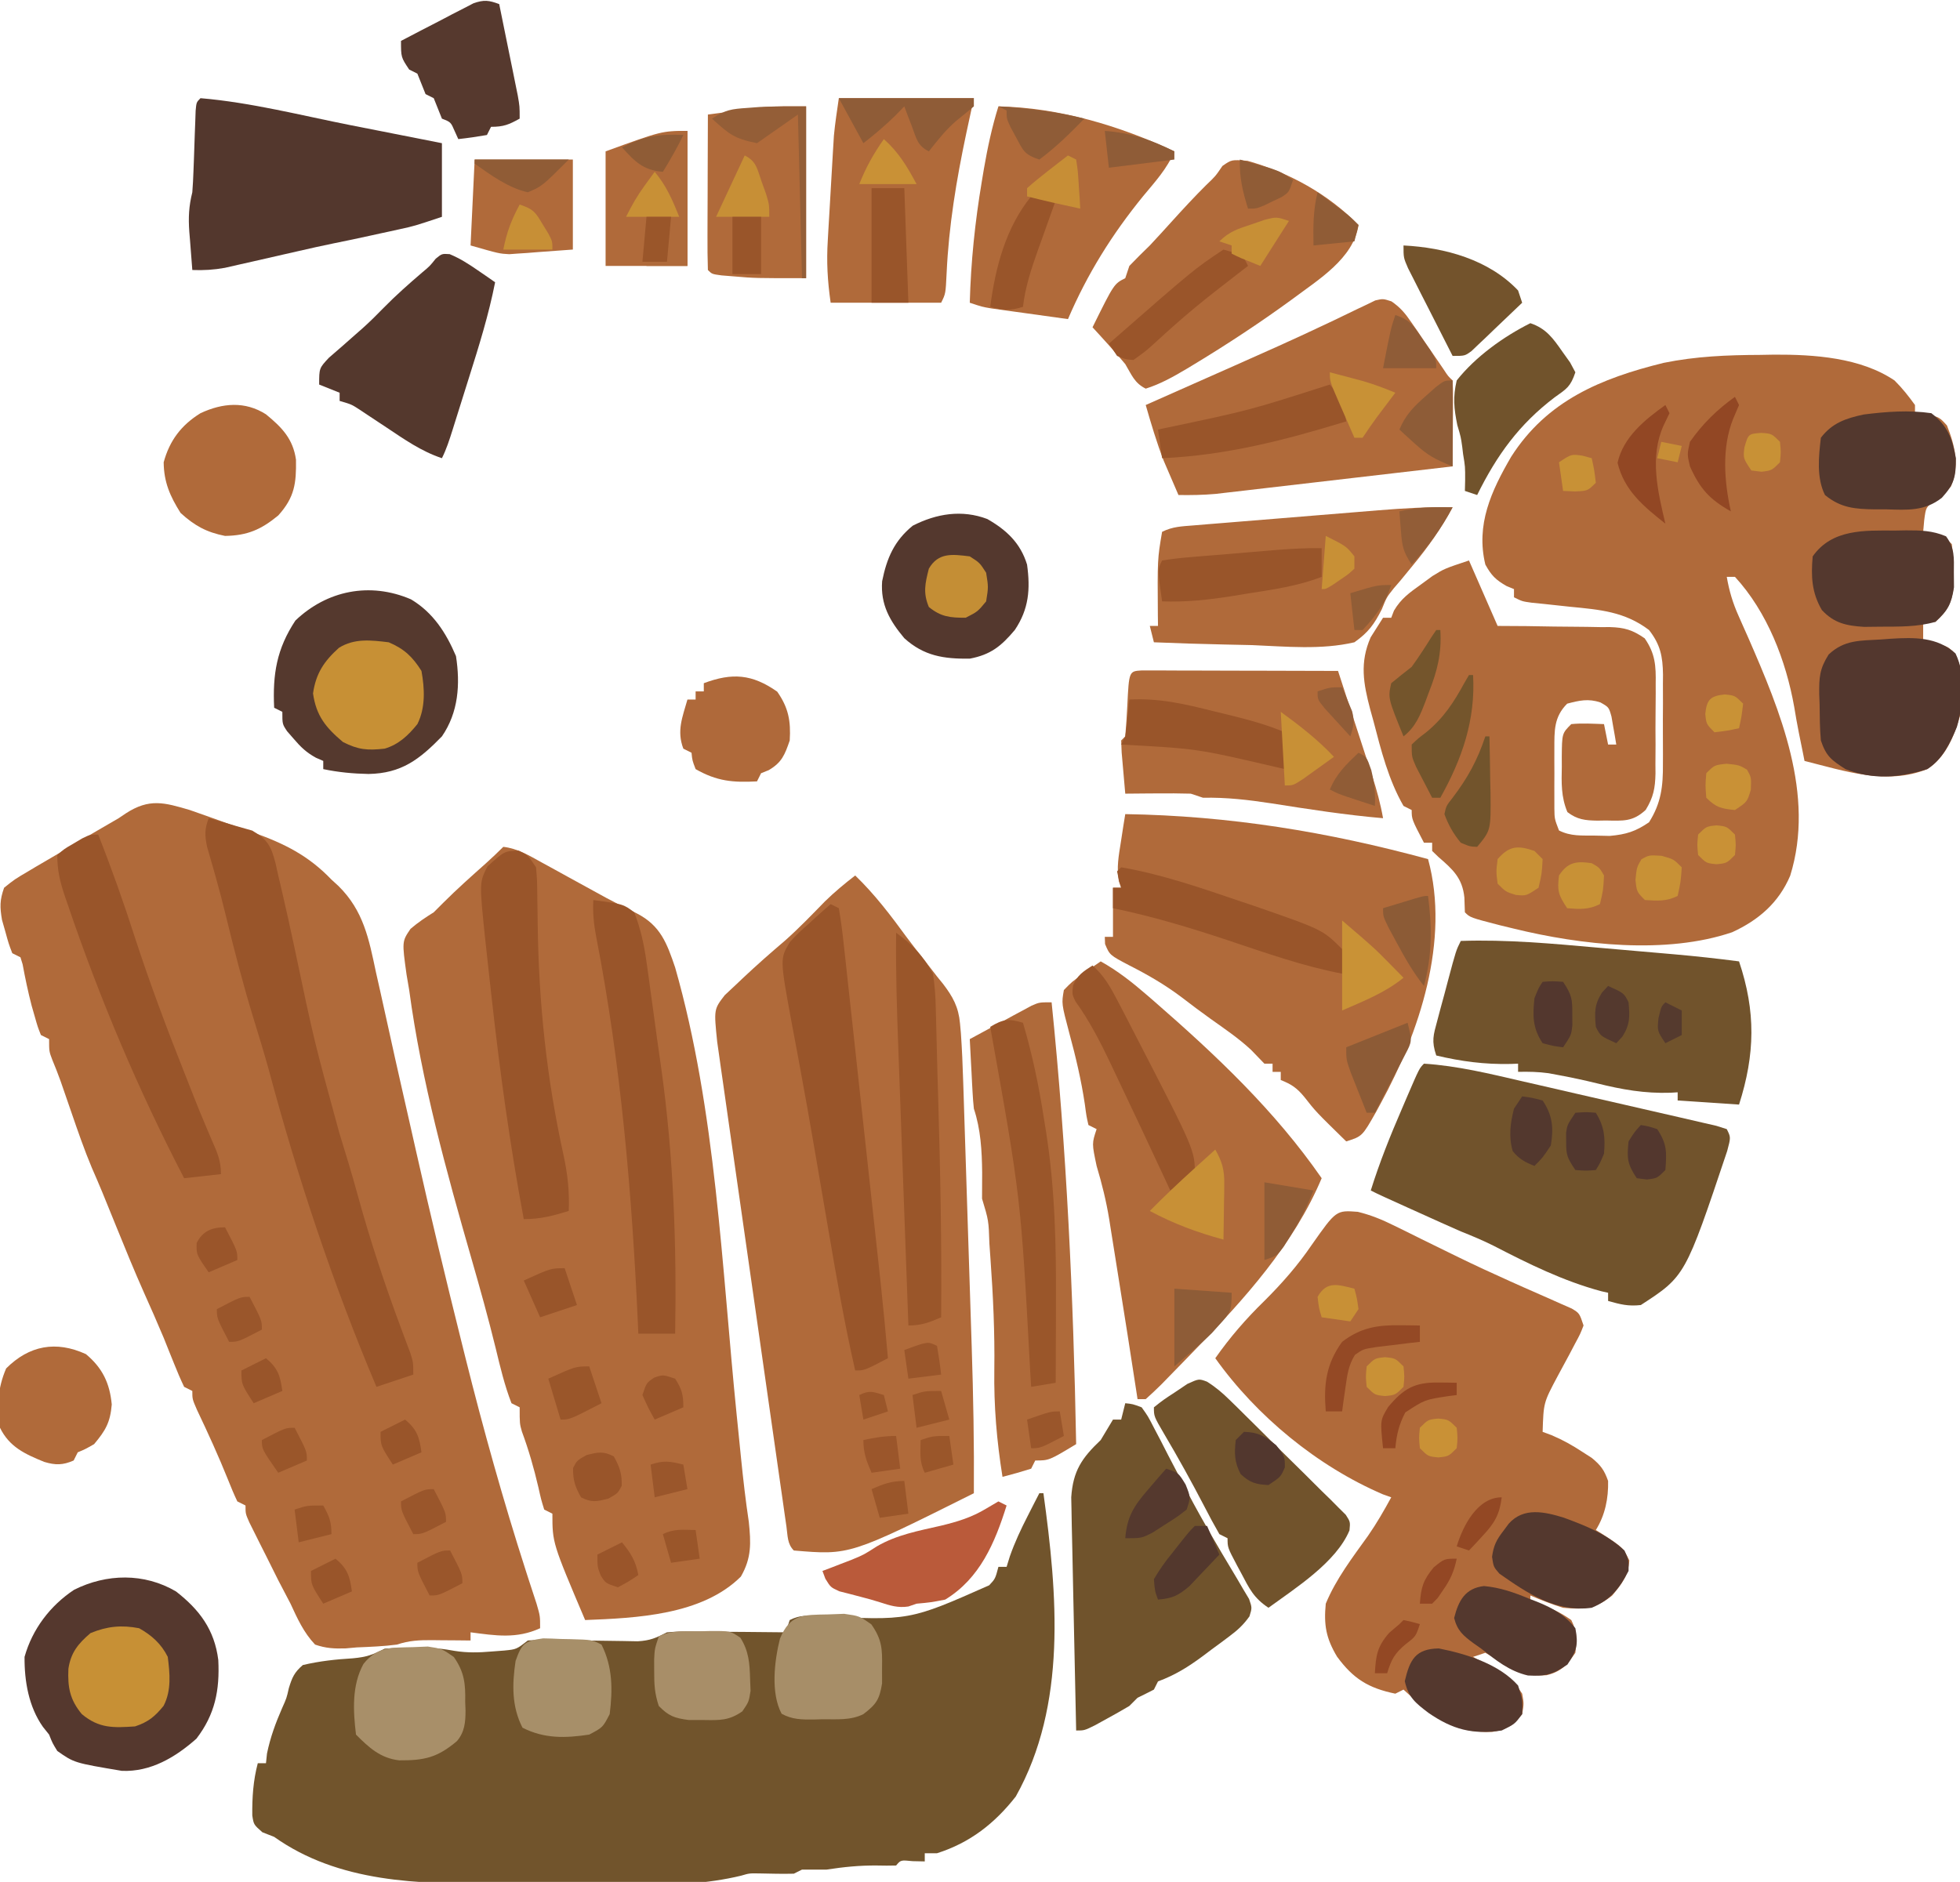 <?xml version="1.0" encoding="UTF-8"?>
<svg version="1.1" xmlns="http://www.w3.org/2000/svg" width="479" height="460">
<path d="M0 0 C3.166 1.113 6.331 2.23 9.484 3.378 C11.501 4.108 13.526 4.81 15.553 5.511 C23.113 8.202 28.961 11.134 34.578 16.988 C35.438 17.775 35.438 17.775 36.315 18.578 C42.409 24.609 43.733 31.468 45.453 39.628 C45.781 41.09 46.111 42.551 46.443 44.012 C47.147 47.126 47.836 50.242 48.514 53.362 C49.586 58.293 50.695 63.215 51.812 68.136 C52.092 69.374 52.092 69.374 52.379 70.637 C52.759 72.312 53.139 73.987 53.519 75.661 C54.092 78.192 54.662 80.723 55.232 83.254 C58.76 98.922 62.5 114.531 66.391 130.113 C66.848 131.95 66.848 131.95 67.315 133.824 C71.7 151.359 76.538 168.708 82.076 185.916 C82.434 187.029 82.434 187.029 82.799 188.164 C83.431 190.118 84.072 192.069 84.715 194.019 C85.578 196.988 85.578 196.988 85.578 199.988 C79.815 202.636 74.669 201.79 68.578 200.988 C68.578 201.648 68.578 202.308 68.578 202.988 C67.006 202.97 67.006 202.97 65.403 202.953 C64.024 202.943 62.645 202.934 61.266 202.925 C60.576 202.917 59.885 202.909 59.174 202.9 C56.03 202.885 53.584 202.986 50.578 203.988 C47.315 204.415 44.053 204.541 40.766 204.675 C39.876 204.755 38.986 204.834 38.069 204.916 C35.276 205.005 33.224 204.904 30.578 203.988 C27.79 201.037 26.266 197.651 24.578 193.988 C23.584 192.08 22.587 190.174 21.586 188.269 C20.621 186.344 19.66 184.417 18.703 182.488 C18.206 181.5 17.708 180.513 17.196 179.496 C16.726 178.555 16.257 177.614 15.774 176.644 C15.351 175.796 14.928 174.949 14.493 174.076 C13.578 171.988 13.578 171.988 13.578 169.988 C12.918 169.658 12.258 169.328 11.578 168.988 C10.76 167.269 10.024 165.51 9.328 163.738 C6.992 157.922 4.408 152.263 1.715 146.605 C0.578 143.988 0.578 143.988 0.578 141.988 C-0.082 141.658 -0.742 141.328 -1.422 140.988 C-2.303 139.144 -3.103 137.261 -3.859 135.363 C-4.3 134.271 -4.741 133.179 -5.195 132.054 C-5.6 131.042 -6.005 130.03 -6.422 128.988 C-7.968 125.292 -9.583 121.629 -11.226 117.976 C-13.595 112.652 -15.794 107.263 -17.984 101.863 C-18.756 99.964 -19.528 98.066 -20.301 96.167 C-20.666 95.269 -21.032 94.37 -21.409 93.443 C-22.239 91.432 -23.103 89.434 -23.976 87.441 C-25.844 82.979 -27.414 78.436 -28.984 73.863 C-29.589 72.11 -30.194 70.357 -30.801 68.605 C-31.08 67.795 -31.36 66.985 -31.649 66.151 C-32.262 64.435 -32.938 62.741 -33.636 61.058 C-34.422 58.988 -34.422 58.988 -34.422 55.988 C-35.082 55.658 -35.742 55.328 -36.422 54.988 C-37.203 53.019 -37.203 53.019 -37.922 50.488 C-38.178 49.592 -38.435 48.696 -38.699 47.773 C-39.564 44.439 -40.269 41.089 -40.894 37.703 C-41.068 37.137 -41.242 36.571 -41.422 35.988 C-42.082 35.658 -42.742 35.328 -43.422 34.988 C-44.308 32.66 -44.308 32.66 -45.109 29.738 C-45.381 28.784 -45.653 27.83 -45.933 26.847 C-46.477 23.661 -46.492 22.037 -45.422 18.988 C-42.849 16.923 -42.849 16.923 -39.445 14.921 C-38.842 14.561 -38.238 14.2 -37.616 13.828 C-35.685 12.678 -33.741 11.552 -31.797 10.425 C-30.511 9.664 -29.225 8.902 -27.941 8.138 C-24.447 6.067 -20.939 4.02 -17.422 1.988 C-16.85 1.602 -16.278 1.216 -15.689 0.818 C-9.931 -2.922 -6.279 -1.857 0 0 Z " fill="#B06A3A" transform="translate(46.422,198.012)"/>
<path d="M0 0 C1.147 -0.021 2.295 -0.041 3.477 -0.062 C13.222 -0.106 24.558 0.636 32.875 6.25 C34.795 8.16 36.273 10.036 37.875 12.25 C37.875 12.91 37.875 13.57 37.875 14.25 C38.803 14.312 39.731 14.374 40.688 14.438 C43.875 15.25 43.875 15.25 45.688 17.25 C47.672 22.263 48.793 27.027 46.688 32.125 C44.875 34.25 44.875 34.25 42.75 35.688 C40.549 37.203 40.549 37.203 40.125 40.438 C40.042 41.366 39.96 42.294 39.875 43.25 C41.051 43.436 41.051 43.436 42.25 43.625 C44.875 44.25 44.875 44.25 46.875 46.25 C47.211 49.332 47.211 49.332 47.25 53.062 C47.278 54.286 47.307 55.509 47.336 56.77 C46.801 60.81 45.811 62.468 42.875 65.25 C41.885 65.25 40.895 65.25 39.875 65.25 C39.875 66.9 39.875 68.55 39.875 70.25 C40.803 70.332 41.731 70.415 42.688 70.5 C45.875 71.25 45.875 71.25 47.547 72.91 C50.201 77.587 49.429 83.052 48.875 88.25 C47.48 93.216 45.308 98.408 40.875 101.25 C30.969 105.231 20.75 101.726 10.875 99.25 C10.692 98.315 10.692 98.315 10.505 97.361 C10.174 95.687 9.833 94.015 9.488 92.344 C9.073 90.247 8.696 88.142 8.355 86.031 C6.345 74.721 1.776 62.844 -6.125 54.25 C-6.785 54.25 -7.445 54.25 -8.125 54.25 C-7.533 57.682 -6.658 60.63 -5.234 63.805 C-4.857 64.66 -4.479 65.514 -4.09 66.395 C-3.689 67.296 -3.288 68.197 -2.875 69.125 C4.943 87.044 13.517 107.581 7.375 127.312 C4.56 133.927 -0.342 138.158 -6.812 141.125 C-22.951 146.606 -43.796 144.246 -60.125 140.25 C-61.825 139.838 -61.825 139.838 -63.559 139.418 C-70.84 137.535 -70.84 137.535 -72.125 136.25 C-72.166 135.054 -72.207 133.857 -72.25 132.625 C-72.74 127.841 -75.101 125.748 -78.629 122.695 C-79.123 122.218 -79.616 121.741 -80.125 121.25 C-80.125 120.59 -80.125 119.93 -80.125 119.25 C-80.785 119.25 -81.445 119.25 -82.125 119.25 C-85.125 113.5 -85.125 113.5 -85.125 111.25 C-85.785 110.92 -86.445 110.59 -87.125 110.25 C-90.788 103.884 -92.605 96.678 -94.438 89.625 C-94.714 88.627 -94.991 87.63 -95.275 86.602 C-96.925 80.319 -97.864 75.21 -95.152 69.035 C-94.143 67.44 -93.134 65.845 -92.125 64.25 C-91.465 64.25 -90.805 64.25 -90.125 64.25 C-89.903 63.675 -89.682 63.1 -89.453 62.508 C-87.719 59.561 -85.645 58.116 -82.875 56.125 C-81.475 55.1 -81.475 55.1 -80.047 54.055 C-77.125 52.25 -77.125 52.25 -71.125 50.25 C-67.66 58.17 -67.66 58.17 -64.125 66.25 C-60.639 66.271 -60.639 66.271 -57.082 66.293 C-54.821 66.324 -52.561 66.363 -50.301 66.403 C-48.734 66.426 -47.168 66.44 -45.601 66.446 C-43.344 66.455 -41.089 66.496 -38.832 66.543 C-37.788 66.537 -37.788 66.537 -36.723 66.531 C-33.101 66.639 -31.181 67.211 -28.183 69.282 C-25.585 73.029 -25.418 76.032 -25.496 80.438 C-25.494 81.218 -25.491 81.998 -25.489 82.802 C-25.49 84.446 -25.503 86.09 -25.528 87.733 C-25.562 90.243 -25.549 92.748 -25.529 95.258 C-25.536 96.859 -25.546 98.461 -25.559 100.062 C-25.551 101.181 -25.551 101.181 -25.544 102.323 C-25.625 105.94 -26.04 108.11 -27.938 111.222 C-31.105 114.158 -33.442 113.883 -37.688 113.812 C-38.36 113.823 -39.032 113.834 -39.725 113.846 C-42.707 113.801 -44.677 113.594 -47.07 111.754 C-48.634 108.041 -48.521 104.611 -48.438 100.625 C-48.441 99.849 -48.444 99.073 -48.447 98.273 C-48.392 92.517 -48.392 92.517 -46.125 90.25 C-43.437 89.98 -40.834 90.163 -38.125 90.25 C-37.795 91.9 -37.465 93.55 -37.125 95.25 C-36.465 95.25 -35.805 95.25 -35.125 95.25 C-35.354 93.788 -35.609 92.33 -35.875 90.875 C-36.014 90.063 -36.153 89.251 -36.297 88.414 C-36.944 86.113 -36.944 86.113 -39.008 84.945 C-41.997 83.964 -44.117 84.465 -47.125 85.25 C-50.398 88.523 -50.252 91.871 -50.258 96.348 C-50.259 97.314 -50.26 98.28 -50.262 99.275 C-50.256 100.779 -50.256 100.779 -50.25 102.312 C-50.254 103.319 -50.258 104.325 -50.262 105.361 C-50.26 106.809 -50.26 106.809 -50.258 108.285 C-50.256 109.606 -50.256 109.606 -50.254 110.953 C-50.217 113.413 -50.217 113.413 -49.125 116.25 C-46.215 117.705 -43.616 117.459 -40.375 117.5 C-39.163 117.526 -37.952 117.552 -36.703 117.578 C-32.705 117.211 -30.443 116.506 -27.125 114.25 C-24.143 109.542 -23.682 105.407 -23.727 99.965 C-23.724 99.186 -23.721 98.407 -23.718 97.605 C-23.716 95.967 -23.721 94.329 -23.734 92.691 C-23.75 90.191 -23.734 87.693 -23.715 85.193 C-23.717 83.596 -23.721 81.999 -23.727 80.402 C-23.72 79.66 -23.714 78.917 -23.708 78.151 C-23.769 73.671 -24.356 70.805 -27.125 67.25 C-33.091 62.738 -39.133 62.275 -46.438 61.562 C-48.601 61.332 -50.763 61.099 -52.926 60.863 C-54.351 60.721 -54.351 60.721 -55.806 60.575 C-58.125 60.25 -58.125 60.25 -60.125 59.25 C-60.125 58.59 -60.125 57.93 -60.125 57.25 C-60.723 57.002 -61.321 56.755 -61.938 56.5 C-64.593 54.983 -65.64 53.938 -67.125 51.25 C-69.475 41.515 -65.71 33.313 -60.824 24.914 C-52.057 11.169 -38.889 5.727 -23.527 1.941 C-15.632 0.337 -8.036 0.035 0 0 Z " fill="#B06A3A" transform="translate(430.125,86.75)"/>
<path d="M0 0 C0.33 0 0.66 0 1 0 C4.401 24.66 6.796 51.721 -5.75 74.125 C-10.909 80.717 -16.962 85.447 -25 88 C-25.99 88 -26.98 88 -28 88 C-28 88.66 -28 89.32 -28 90 C-28.969 89.979 -29.939 89.959 -30.938 89.938 C-33.875 89.644 -33.875 89.644 -35 91 C-36.541 91.047 -38.084 91.037 -39.625 91 C-43.858 90.952 -47.811 91.356 -52 92 C-54 92 -56 92 -58 92 C-58.99 92.495 -58.99 92.495 -60 93 C-62.763 93.07 -65.511 92.997 -68.273 92.938 C-70.883 92.894 -70.883 92.894 -72.877 93.484 C-89.235 97.46 -109.385 95.177 -126.163 95.286 C-128.446 95.304 -130.729 95.328 -133.012 95.359 C-151.583 95.601 -171.265 95.189 -187 84 C-188.423 83.443 -188.423 83.443 -189.875 82.875 C-192 81 -192 81 -192.344 78.766 C-192.395 74.429 -192.122 70.206 -191 66 C-190.34 66 -189.68 66 -189 66 C-188.917 65.216 -188.835 64.433 -188.75 63.625 C-187.932 59.671 -186.671 56.232 -185.059 52.539 C-183.956 50.072 -183.956 50.072 -183.41 47.648 C-182.607 45.033 -182.088 43.806 -180 42 C-175.887 41.029 -171.956 40.607 -167.75 40.352 C-164.292 40.027 -162.952 39.488 -160 38 C-156.758 37.77 -156.758 37.77 -153.125 37.812 C-151.334 37.822 -151.334 37.822 -149.508 37.832 C-146 38 -146 38 -142.941 38.531 C-139.768 39.037 -137.01 38.959 -133.812 38.688 C-132.788 38.609 -131.763 38.53 -130.707 38.449 C-127.788 38.155 -127.788 38.155 -125 36 C-121.969 35.805 -121.969 35.805 -118.285 35.875 C-117.633 35.883 -116.981 35.89 -116.309 35.898 C-113.524 35.931 -110.739 35.987 -107.954 36.041 C-105.919 36.077 -103.883 36.101 -101.848 36.125 C-100.631 36.148 -99.414 36.171 -98.16 36.195 C-95.006 36 -93.734 35.378 -91 34 C-87.884 33.773 -87.884 33.773 -84.266 33.805 C-82.97 33.811 -81.675 33.818 -80.34 33.824 C-78.977 33.841 -77.613 33.858 -76.25 33.875 C-74.871 33.885 -73.492 33.894 -72.113 33.902 C-68.742 33.926 -65.371 33.959 -62 34 C-61.67 33.01 -61.34 32.02 -61 31 C-58.442 29.721 -56.723 29.934 -53.863 30.008 C-31.793 31.167 -31.793 31.167 -12.25 22.5 C-10.766 20.904 -10.766 20.904 -10 18 C-9.34 18 -8.68 18 -8 18 C-7.734 17.141 -7.469 16.283 -7.195 15.398 C-5.99 11.971 -4.528 8.858 -2.875 5.625 C-2.336 4.565 -1.797 3.506 -1.242 2.414 C-0.832 1.617 -0.422 0.821 0 0 Z " fill="#71542C" transform="translate(254,365)"/>
<path d="M0 0 C3.49 0.39 6.321 2.128 9.359 3.801 C10.393 4.366 11.427 4.931 12.492 5.514 C13.567 6.107 14.642 6.701 15.75 7.312 C17.869 8.476 19.989 9.639 22.109 10.801 C23.117 11.354 24.125 11.907 25.163 12.477 C27.627 13.8 30.108 15.049 32.625 16.266 C38.428 19.248 39.989 23.568 42 29.5 C51.996 64.505 53.384 102.813 57.033 138.841 C57.156 140.06 57.28 141.278 57.408 142.534 C57.64 144.826 57.87 147.119 58.1 149.411 C58.627 154.629 59.219 159.814 60 165 C60.531 170.171 60.701 173.779 58.062 178.375 C48.571 187.814 32.542 188.509 20 189 C12 170.149 12 170.149 12 163 C11.34 162.67 10.68 162.34 10 162 C9.254 159.594 9.254 159.594 8.562 156.5 C7.478 151.854 6.203 147.411 4.551 142.938 C4 141 4 141 4 137 C3.34 136.67 2.68 136.34 2 136 C0.304 131.633 -0.756 127.122 -1.855 122.574 C-3.651 115.257 -5.661 108.014 -7.749 100.774 C-13.964 79.149 -19.992 57.334 -23 35 C-23.211 33.757 -23.423 32.515 -23.641 31.234 C-24.767 23.129 -24.767 23.129 -22.672 20.047 C-20.867 18.493 -19.018 17.258 -17 16 C-16.237 15.237 -15.474 14.474 -14.688 13.688 C-11.315 10.315 -7.766 7.163 -4.207 3.988 C-2.771 2.695 -1.366 1.366 0 0 Z " fill="#B06A3A" transform="translate(123,207)"/>
<path d="M0 0 C4.856 4.687 8.707 9.799 12.681 15.232 C14.086 17.115 15.535 18.958 16.992 20.801 C17.995 22.096 18.998 23.392 20 24.688 C20.481 25.28 20.962 25.873 21.458 26.484 C23.879 29.661 25.25 32.137 25.612 36.153 C25.684 36.946 25.756 37.738 25.83 38.555 C26.102 42.465 26.271 46.371 26.389 50.289 C26.418 51.17 26.448 52.051 26.478 52.959 C26.573 55.848 26.664 58.736 26.754 61.625 C26.82 63.657 26.885 65.688 26.951 67.719 C27.089 71.973 27.224 76.226 27.357 80.479 C27.527 85.884 27.702 91.288 27.878 96.693 C28.015 100.89 28.149 105.087 28.282 109.285 C28.346 111.275 28.41 113.265 28.475 115.254 C28.862 127.174 29.088 139.074 29 151 C-1.337 166.158 -1.337 166.158 -15 165 C-16.629 163.371 -16.482 161.382 -16.804 159.137 C-16.956 158.084 -17.109 157.031 -17.267 155.946 C-17.431 154.781 -17.596 153.616 -17.766 152.415 C-17.942 151.196 -18.117 149.976 -18.298 148.72 C-18.781 145.365 -19.259 142.009 -19.736 138.653 C-20.235 135.143 -20.739 131.633 -21.242 128.123 C-22.086 122.223 -22.927 116.322 -23.766 110.421 C-24.735 103.605 -25.71 96.789 -26.688 89.974 C-27.528 84.124 -28.364 78.273 -29.198 72.422 C-29.696 68.927 -30.195 65.433 -30.697 61.939 C-31.257 58.037 -31.811 54.134 -32.364 50.232 C-32.53 49.077 -32.697 47.922 -32.869 46.732 C-33.019 45.665 -33.169 44.598 -33.323 43.498 C-33.455 42.576 -33.586 41.654 -33.722 40.703 C-34.545 32.705 -34.545 32.705 -31.875 29.254 C-30.452 27.922 -30.452 27.922 -29 26.562 C-28.245 25.844 -28.245 25.844 -27.475 25.112 C-24.086 21.913 -20.586 18.842 -17.039 15.82 C-13.67 12.813 -10.546 9.565 -7.395 6.332 C-5.043 4.042 -2.596 2.006 0 0 Z " fill="#B06A3A" transform="translate(209,214)"/>
<path d="M0 0 C3.213 0.797 5.847 1.871 8.81 3.339 C9.887 3.867 10.964 4.394 12.074 4.938 C13.788 5.79 13.788 5.79 15.537 6.66 C17.947 7.844 20.358 9.027 22.771 10.207 C23.382 10.506 23.993 10.805 24.622 11.113 C28.795 13.148 33.002 15.091 37.24 16.988 C38.343 17.482 39.446 17.976 40.582 18.484 C42.687 19.421 44.796 20.349 46.909 21.269 C47.851 21.689 48.793 22.109 49.763 22.542 C50.592 22.905 51.42 23.267 52.273 23.641 C54.162 24.785 54.162 24.785 55.162 27.785 C54.357 29.866 54.357 29.866 53.072 32.242 C52.617 33.107 52.163 33.973 51.695 34.865 C50.72 36.676 49.744 38.486 48.765 40.294 C45.385 46.659 45.385 46.659 45.162 53.785 C45.89 54.055 46.618 54.326 47.369 54.605 C50.081 55.751 52.39 57.048 54.849 58.66 C55.616 59.152 56.383 59.645 57.173 60.152 C59.346 61.936 60.242 63.142 61.162 65.785 C61.261 70.042 60.433 74.15 58.162 77.785 C58.655 78.088 59.149 78.391 59.658 78.703 C64.816 82.076 64.816 82.076 66.349 85.222 C66.073 89.001 64.549 90.894 62.162 93.785 C58.203 96.995 55.183 97.295 50.162 96.785 C47.397 95.941 44.833 94.909 42.162 93.785 C42.162 94.445 42.162 95.105 42.162 95.785 C42.883 95.888 43.605 95.991 44.349 96.097 C47.439 96.852 49.557 97.976 52.162 99.785 C53.606 102.673 53.539 104.581 53.162 107.785 C51.165 110.747 49.662 112.431 46.107 113.269 C40.585 113.613 37.243 112.087 32.888 108.781 C32.318 108.452 31.749 108.123 31.162 107.785 C29.677 108.28 29.677 108.28 28.162 108.785 C28.86 109.183 29.559 109.581 30.279 109.992 C31.189 110.522 32.099 111.051 33.037 111.597 C33.942 112.119 34.846 112.641 35.779 113.179 C38.162 114.785 38.162 114.785 40.162 117.785 C40.599 120.222 40.599 120.222 40.162 122.785 C37.976 125.48 36.269 126.619 32.814 127.136 C23.142 127.457 17.985 123.106 11.162 116.785 C10.172 117.28 10.172 117.28 9.162 117.785 C2.551 116.413 -1.107 114.142 -5.088 108.722 C-7.771 104.219 -8.342 100.993 -7.838 95.785 C-5.333 89.729 -1.279 84.459 2.513 79.16 C4.614 76.133 6.403 73.02 8.162 69.785 C7.49 69.545 6.818 69.305 6.126 69.058 C-9.912 62.169 -24.757 49.936 -34.838 35.785 C-31.231 30.648 -27.345 26.168 -22.854 21.789 C-18.586 17.545 -14.66 13.077 -11.276 8.097 C-5.297 -0.402 -5.297 -0.402 0 0 Z " fill="#B06A3A" transform="translate(331.838,296.215)"/>
<path d="M0 0 C25.442 0.402 49.47 4.324 74 11 C79.427 30.831 71.844 53.466 62.438 70.688 C62.062 71.384 61.686 72.08 61.298 72.797 C57.911 78.767 57.911 78.767 54 80 C46.583 72.745 46.583 72.745 43.75 69.125 C41.958 66.949 40.599 66.021 38 65 C38 64.34 38 63.68 38 63 C37.34 63 36.68 63 36 63 C36 62.34 36 61.68 36 61 C35.34 61 34.68 61 34 61 C32.911 59.876 31.824 58.751 30.742 57.621 C27.666 54.759 24.194 52.424 20.777 49.988 C18.397 48.284 16.069 46.535 13.75 44.75 C9.732 41.722 5.536 39.286 1.043 37.008 C-3.809 34.458 -3.809 34.458 -4.938 31.75 C-4.958 31.172 -4.979 30.595 -5 30 C-4.34 30 -3.68 30 -3 30 C-3 26.04 -3 22.08 -3 18 C-2.34 18 -1.68 18 -1 18 C-1.277 17.234 -1.277 17.234 -1.559 16.453 C-2.17 13.057 -1.598 10.149 -1.062 6.75 C-0.868 5.487 -0.673 4.223 -0.473 2.922 C-0.239 1.476 -0.239 1.476 0 0 Z " fill="#B06A3A" transform="translate(275,199)"/>
<path d="M0 0 C4.138 2.306 7.684 5.096 11.25 8.188 C11.848 8.704 12.447 9.221 13.063 9.754 C28.184 22.931 42.537 36.446 54 53 C47.155 69.222 35.156 82.506 23 95 C22.18 95.851 22.18 95.851 21.343 96.719 C19.695 98.425 18.038 100.121 16.375 101.812 C15.611 102.596 15.611 102.596 14.832 103.396 C13.593 104.637 12.301 105.824 11 107 C10.34 107 9.68 107 9 107 C8.836 105.921 8.836 105.921 8.668 104.82 C7.279 95.74 5.852 86.666 4.396 77.596 C4.13 75.938 3.867 74.28 3.604 72.622 C3.22 70.187 2.829 67.754 2.438 65.32 C2.323 64.588 2.208 63.855 2.09 63.101 C1.362 58.62 0.305 54.357 -1 50 C-2.165 44.494 -2.165 44.494 -1 41 C-1.66 40.67 -2.32 40.34 -3 40 C-3.492 37.84 -3.492 37.84 -3.875 34.938 C-4.757 29.004 -6.11 23.302 -7.679 17.521 C-9.583 10.312 -9.583 10.312 -9 7 C-7.031 4.98 -7.031 4.98 -4.5 3.188 C-3.665 2.583 -2.829 1.978 -1.969 1.355 C-1.319 0.908 -0.669 0.461 0 0 Z " fill="#B06A3A" transform="translate(269,235)"/>
<path d="M0 0 C8.19 0.522 16.09 2.467 24.062 4.309 C25.505 4.639 26.947 4.969 28.389 5.299 C31.392 5.987 34.394 6.679 37.395 7.374 C41.248 8.266 45.103 9.145 48.959 10.02 C51.929 10.696 54.897 11.38 57.864 12.066 C59.286 12.394 60.708 12.719 62.132 13.041 C64.11 13.49 66.087 13.951 68.062 14.412 C69.751 14.8 69.751 14.8 71.473 15.197 C72.307 15.462 73.141 15.727 74 16 C75 18 75 18 74.102 21.352 C63.849 51.951 63.849 51.951 53 59 C49.914 59.344 48.057 58.858 45 58 C45 57.34 45 56.68 45 56 C44.192 55.818 44.192 55.818 43.367 55.633 C34.134 53.165 25.545 48.922 17.094 44.551 C14.421 43.211 11.774 42.103 9 41 C7.398 40.299 5.801 39.59 4.207 38.871 C3.33 38.476 2.453 38.081 1.549 37.674 C0.646 37.266 -0.257 36.858 -1.188 36.438 C-2.102 36.026 -3.017 35.614 -3.959 35.189 C-10.705 32.148 -10.705 32.148 -13 31 C-10.862 24.147 -8.229 17.584 -5.375 11 C-4.968 10.047 -4.56 9.095 -4.141 8.113 C-1.134 1.134 -1.134 1.134 0 0 Z " fill="#71532C" transform="translate(348,260)"/>
<path d="M0 0 C11.274 -0.383 22.404 0.657 33.622 1.654 C36.822 1.938 40.023 2.215 43.225 2.49 C45.281 2.669 47.338 2.848 49.395 3.027 C50.341 3.11 51.287 3.192 52.261 3.277 C57.525 3.746 62.761 4.31 68 5 C72.127 17.257 71.927 27.727 68 40 C63.05 39.67 58.1 39.34 53 39 C53 38.34 53 37.68 53 37 C52.143 37.052 52.143 37.052 51.27 37.105 C44.933 37.317 39.391 36.33 33.254 34.801 C30.179 34.044 27.112 33.395 24 32.812 C23.154 32.654 22.309 32.495 21.438 32.332 C18.928 31.99 16.53 31.941 14 32 C14 31.34 14 30.68 14 30 C13.394 30.023 12.788 30.046 12.164 30.07 C5.851 30.206 0.136 29.462 -6 28 C-7.189 24.432 -6.713 23.086 -5.75 19.5 C-5.469 18.44 -5.188 17.381 -4.898 16.289 C-4.602 15.204 -4.305 14.118 -4 13 C-3.724 11.956 -3.448 10.912 -3.164 9.836 C-1.162 2.325 -1.162 2.325 0 0 Z " fill="#71532C" transform="translate(357,230)"/>
<path d="M0 0 C2.216 1.521 3.406 2.995 4.921 5.211 C5.445 5.967 5.969 6.723 6.509 7.502 C7.31 8.686 7.31 8.686 8.128 9.894 C9.204 11.458 10.281 13.022 11.358 14.586 C11.83 15.28 12.302 15.974 12.789 16.689 C13.839 18.288 13.839 18.288 14.94 19.332 C15.027 20.894 15.047 22.459 15.038 24.023 C15.033 25.44 15.033 25.44 15.028 26.885 C15.016 28.374 15.016 28.374 15.003 29.894 C14.998 30.891 14.994 31.888 14.989 32.916 C14.977 35.388 14.961 37.86 14.94 40.332 C7.091 41.249 -0.759 42.162 -8.609 43.07 C-12.255 43.492 -15.9 43.915 -19.545 44.341 C-23.066 44.753 -26.586 45.161 -30.107 45.567 C-32.098 45.797 -34.089 46.031 -36.08 46.265 C-37.3 46.405 -38.521 46.545 -39.779 46.689 C-40.849 46.814 -41.92 46.938 -43.022 47.066 C-46.052 47.331 -49.02 47.379 -52.06 47.332 C-52.837 45.543 -53.606 43.751 -54.372 41.957 C-54.802 40.959 -55.231 39.961 -55.673 38.933 C-57.393 34.468 -58.739 29.928 -60.06 25.332 C-58.597 24.683 -58.597 24.683 -57.104 24.022 C-54.193 22.731 -51.283 21.44 -48.372 20.148 C-45.074 18.683 -41.774 17.222 -38.474 15.762 C-31.255 12.564 -24.046 9.356 -16.911 5.972 C-15.399 5.26 -15.399 5.26 -13.855 4.532 C-12.033 3.669 -10.218 2.792 -8.409 1.901 C-7.613 1.525 -6.817 1.149 -5.997 0.761 C-5.326 0.434 -4.654 0.106 -3.962 -0.231 C-2.06 -0.668 -2.06 -0.668 0 0 Z " fill="#B06A3A" transform="translate(340.06,73.668)"/>
<path d="M0 0 C3.68 35.978 5.323 71.845 6 108 C-0.625 112 -0.625 112 -4 112 C-4.495 112.99 -4.495 112.99 -5 114 C-7.314 114.731 -9.648 115.401 -12 116 C-13.415 107.184 -14.13 98.675 -14 89.75 C-13.878 80.709 -14.288 71.768 -14.938 62.75 C-15.025 61.517 -15.112 60.285 -15.201 59.015 C-15.389 53.33 -15.389 53.33 -17 48 C-17 45.862 -16.997 43.724 -16.973 41.586 C-17.028 36.312 -17.328 31.016 -19 26 C-19.144 24.666 -19.246 23.328 -19.316 21.988 C-19.358 21.231 -19.4 20.474 -19.443 19.693 C-19.483 18.908 -19.522 18.122 -19.562 17.312 C-19.606 16.515 -19.649 15.718 -19.693 14.896 C-19.799 12.931 -19.9 10.966 -20 9 C-17.235 7.49 -14.462 5.994 -11.688 4.5 C-10.902 4.071 -10.116 3.641 -9.307 3.199 C-8.549 2.793 -7.792 2.387 -7.012 1.969 C-6.315 1.592 -5.619 1.215 -4.901 0.826 C-3 0 -3 0 0 0 Z " fill="#AF6A3A" transform="translate(257,245)"/>
<path d="M0 0 C1.813 0.189 1.813 0.189 4 1 C5.533 3.135 5.533 3.135 6.996 5.977 C7.549 7.03 8.102 8.083 8.672 9.167 C9.546 10.879 9.546 10.879 10.438 12.625 C11.673 14.996 12.911 17.366 14.152 19.734 C14.467 20.338 14.782 20.941 15.106 21.563 C17.262 25.672 19.531 29.699 21.879 33.703 C22.487 34.744 23.096 35.785 23.723 36.857 C24.891 38.841 26.071 40.818 27.263 42.788 C27.785 43.68 28.306 44.573 28.844 45.492 C29.31 46.269 29.776 47.046 30.256 47.847 C31 50 31 50 30.355 52.098 C28.896 54.146 27.493 55.442 25.48 56.945 C24.441 57.725 24.441 57.725 23.381 58.52 C22.657 59.049 21.933 59.579 21.188 60.125 C20.475 60.663 19.763 61.2 19.029 61.754 C15.438 64.418 12.219 66.441 8 68 C7.67 68.66 7.34 69.32 7 70 C5.675 70.684 4.341 71.35 3 72 C2.01 72.99 2.01 72.99 1 74 C-0.812 75.079 -2.648 76.116 -4.5 77.125 C-5.48 77.664 -6.459 78.203 -7.469 78.758 C-10 80 -10 80 -12 80 C-12.177 72.281 -12.343 64.562 -12.495 56.842 C-12.565 53.257 -12.64 49.672 -12.724 46.087 C-12.804 42.625 -12.874 39.163 -12.938 35.7 C-12.976 33.743 -13.025 31.785 -13.074 29.828 C-13.094 28.627 -13.114 27.426 -13.135 26.189 C-13.157 25.136 -13.18 24.084 -13.203 22.999 C-12.765 16.515 -10.612 13.387 -6 9 C-5.443 8.072 -4.886 7.144 -4.312 6.188 C-3.663 5.105 -3.663 5.105 -3 4 C-2.34 4 -1.68 4 -1 4 C-0.67 2.68 -0.34 1.36 0 0 Z " fill="#70532C" transform="translate(275,343)"/>
<path d="M0 0 C10.184 2.862 19.726 8.128 27.125 15.688 C25.911 23.881 17.271 29.064 11.125 33.688 C3.301 39.405 -4.769 44.74 -13.062 49.75 C-13.674 50.12 -14.285 50.49 -14.915 50.871 C-18.138 52.781 -21.292 54.561 -24.875 55.688 C-27.643 54.304 -28.295 52.331 -29.875 49.688 C-31.235 48.052 -32.631 46.447 -34.062 44.875 C-34.778 44.085 -35.493 43.295 -36.23 42.48 C-36.773 41.889 -37.316 41.297 -37.875 40.688 C-32.62 30.06 -32.62 30.06 -29.875 28.688 C-29.545 27.698 -29.215 26.707 -28.875 25.688 C-27.243 23.987 -25.57 22.325 -23.875 20.688 C-22.016 18.711 -20.197 16.698 -18.375 14.688 C-15.684 11.717 -12.982 8.794 -10.141 5.965 C-7.835 3.768 -7.835 3.768 -6.125 1.25 C-3.875 -0.312 -3.875 -0.312 0 0 Z " fill="#B06A3A" transform="translate(304.875,39.312)"/>
<path d="M0 0 C12.333 1.039 24.691 4.227 36.812 6.625 C38.969 7.05 41.126 7.474 43.283 7.898 C48.523 8.929 53.762 9.964 59 11 C59 16.94 59 22.88 59 29 C52.248 31.251 52.248 31.251 48.652 32.035 C47.882 32.205 47.112 32.374 46.318 32.549 C45.533 32.718 44.747 32.888 43.938 33.062 C43.148 33.236 42.358 33.409 41.545 33.588 C38.576 34.237 35.607 34.88 32.625 35.468 C29.665 36.068 26.725 36.735 23.781 37.41 C22.602 37.678 21.422 37.945 20.207 38.221 C17.735 38.782 15.263 39.347 12.793 39.916 C11.613 40.182 10.434 40.448 9.219 40.723 C8.146 40.968 7.072 41.213 5.967 41.465 C3.23 41.959 0.772 42.105 -2 42 C-2.195 39.584 -2.382 37.167 -2.562 34.75 C-2.619 34.068 -2.675 33.386 -2.732 32.684 C-2.988 29.168 -2.848 26.381 -2 23 C-1.867 21.28 -1.777 19.556 -1.719 17.832 C-1.681 16.857 -1.644 15.882 -1.605 14.877 C-1.535 12.822 -1.464 10.768 -1.395 8.713 C-1.357 7.742 -1.32 6.77 -1.281 5.77 C-1.251 4.879 -1.221 3.988 -1.189 3.07 C-1 1 -1 1 0 0 Z " fill="#53372D" transform="translate(49,24)"/>
<path d="M0 0 C0.886 0.002 1.772 0.004 2.685 0.007 C3.686 0.007 4.687 0.007 5.718 0.007 C6.807 0.012 7.895 0.017 9.017 0.023 C10.679 0.025 10.679 0.025 12.375 0.027 C15.932 0.033 19.488 0.045 23.044 0.058 C25.448 0.063 27.853 0.067 30.257 0.071 C36.165 0.082 42.073 0.099 47.982 0.12 C49.391 4.442 50.797 8.766 52.199 13.09 C52.676 14.56 53.154 16.029 53.634 17.498 C54.324 19.615 55.01 21.733 55.696 23.851 C55.91 24.503 56.124 25.155 56.344 25.827 C57.443 29.235 58.365 32.592 58.982 36.12 C49.823 35.335 40.783 33.921 31.706 32.493 C26.048 31.628 20.698 31.003 14.982 31.12 C13.992 30.79 13.002 30.46 11.982 30.12 C9.243 30.05 6.531 30.027 3.794 30.058 C3.044 30.062 2.295 30.067 1.523 30.071 C-0.324 30.083 -2.171 30.101 -4.018 30.12 C-4.212 27.975 -4.398 25.829 -4.581 23.683 C-4.738 21.89 -4.738 21.89 -4.897 20.062 C-4.937 19.091 -4.977 18.12 -5.018 17.12 C-4.688 16.79 -4.358 16.46 -4.018 16.12 C-3.808 13.616 -3.643 11.129 -3.518 8.62 C-3.101 0.185 -3.101 0.185 0 0 Z " fill="#B06A3A" transform="translate(279.018,163.88)"/>
<path d="M0 0 C-2.808 5.215 -5.978 9.694 -9.75 14.25 C-10.748 15.461 -11.742 16.675 -12.734 17.891 C-13.276 18.521 -13.818 19.152 -14.377 19.802 C-16.13 22.011 -16.13 22.011 -17.295 24.911 C-19.181 28.638 -20.57 30.56 -24 33 C-32.106 34.896 -40.755 34.027 -49 33.688 C-51.324 33.632 -53.648 33.582 -55.973 33.537 C-61.651 33.416 -67.325 33.233 -73 33 C-73.33 31.68 -73.66 30.36 -74 29 C-73.34 29 -72.68 29 -72 29 C-72.012 28.094 -72.023 27.188 -72.035 26.254 C-72.136 12.7 -72.136 12.7 -71 6 C-68.397 4.698 -66.207 4.666 -63.3 4.427 C-62.105 4.327 -60.91 4.227 -59.678 4.124 C-58.379 4.02 -57.08 3.916 -55.742 3.809 C-54.397 3.698 -53.051 3.588 -51.705 3.477 C-48.879 3.245 -46.053 3.015 -43.227 2.788 C-39.622 2.499 -36.018 2.202 -32.414 1.904 C-29.631 1.674 -26.848 1.448 -24.064 1.222 C-22.095 1.062 -20.125 0.899 -18.155 0.737 C-12.082 0.252 -6.093 -0.129 0 0 Z " fill="#B06A3A" transform="translate(355,124)"/>
<path d="M0 0 C5.757 4.474 9.414 9.355 10.348 16.758 C10.716 24.139 9.562 30.065 5 36 C-0.138 40.552 -6.19 44.162 -13.219 43.863 C-24.86 41.909 -24.86 41.909 -29 39 C-30.188 37.062 -30.188 37.062 -31 35 C-31.495 34.381 -31.99 33.763 -32.5 33.125 C-35.981 28.194 -37.052 21.961 -37 16 C-35.102 9.238 -30.757 3.488 -24.895 -0.395 C-16.953 -4.372 -7.76 -4.556 0 0 Z " fill="#55382E" transform="translate(43,389)"/>
<path d="M0 0 C2.291 0.602 4.546 1.252 6.812 1.938 C8.077 2.297 9.342 2.657 10.645 3.027 C14.449 5.264 15.234 6.814 16.339 11.014 C16.666 12.492 16.666 12.492 17 14 C17.448 15.897 17.448 15.897 17.905 17.832 C18.963 22.378 19.952 26.938 20.938 31.5 C25.729 54.298 25.729 54.298 31.875 76.75 C33.443 81.838 34.997 86.923 36.402 92.059 C39.464 103.219 43.052 114.072 47.105 124.915 C47.48 125.925 47.855 126.936 48.242 127.977 C48.581 128.875 48.92 129.773 49.269 130.698 C50 133 50 133 50 136 C47.03 136.99 44.06 137.98 41 139 C30.406 113.918 21.796 88.037 14.756 61.749 C13.551 57.368 12.211 53.03 10.875 48.688 C8.355 40.433 6.206 32.117 4.172 23.73 C3.422 20.654 2.625 17.599 1.766 14.551 C1.573 13.863 1.381 13.176 1.182 12.468 C0.663 10.633 0.132 8.801 -0.398 6.969 C-0.975 4.124 -1.01 2.675 0 0 Z " fill="#99552A" transform="translate(51,200)"/>
<path d="M0 0 C14.879 0.327 29.586 4.708 43 11 C41.247 15.235 38.27 18.45 35.375 21.938 C27.77 31.279 21.758 40.906 17 52 C13.562 51.525 10.125 51.045 6.688 50.562 C5.711 50.428 4.735 50.293 3.729 50.154 C2.791 50.022 1.853 49.89 0.887 49.754 C-0.409 49.573 -0.409 49.573 -1.732 49.389 C-4 49 -4 49 -7 48 C-6.728 37.992 -5.718 28.253 -4.062 18.375 C-3.893 17.357 -3.723 16.338 -3.548 15.289 C-2.643 10.08 -1.576 5.047 0 0 Z " fill="#B06A3A" transform="translate(244,26)"/>
<path d="M0 0 C5.42 3.243 8.57 8.17 11 13.875 C12.07 20.768 11.6 27.639 7.562 33.5 C2.049 39.157 -2.338 42.544 -10.375 42.688 C-14.145 42.614 -17.738 42.279 -21.438 41.5 C-21.438 40.84 -21.438 40.18 -21.438 39.5 C-22.03 39.241 -22.623 38.982 -23.234 38.715 C-25.596 37.413 -26.946 36.107 -28.688 34.062 C-29.208 33.466 -29.729 32.869 -30.266 32.254 C-31.438 30.5 -31.438 30.5 -31.438 27.5 C-32.097 27.17 -32.758 26.84 -33.438 26.5 C-33.828 18.304 -32.823 12.112 -28.25 5.188 C-20.566 -2.155 -10.056 -4.323 0 0 Z " fill="#55392E" transform="translate(100.438,146.5)"/>
<path d="M0 0 C10.89 0 21.78 0 33 0 C32.381 2.867 31.762 5.734 31.125 8.688 C28.726 20.04 26.871 31.196 26.341 42.798 C26.099 47.802 26.099 47.802 25 50 C16.09 50 7.18 50 -2 50 C-2.769 44.616 -3.03 40.023 -2.695 34.688 C-2.652 33.915 -2.608 33.142 -2.564 32.346 C-2.471 30.723 -2.375 29.099 -2.276 27.476 C-2.125 25.008 -1.986 22.539 -1.848 20.07 C-1.756 18.484 -1.663 16.898 -1.57 15.312 C-1.529 14.583 -1.487 13.854 -1.444 13.102 C-1.401 12.405 -1.357 11.707 -1.313 10.988 C-1.277 10.385 -1.24 9.783 -1.203 9.161 C-0.915 6.095 -0.436 3.049 0 0 Z " fill="#B06A3A" transform="translate(205,24)"/>
<path d="M0 0 C0.66 0.33 1.32 0.66 2 1 C2.518 4.023 2.904 6.981 3.221 10.027 C3.327 10.975 3.433 11.923 3.542 12.9 C3.892 16.055 4.229 19.211 4.566 22.367 C4.807 24.559 5.048 26.751 5.291 28.943 C5.928 34.734 6.554 40.527 7.178 46.32 C7.811 52.178 8.456 58.034 9.1 63.891 C10.041 72.486 10.981 81.082 11.908 89.679 C12.005 90.564 12.101 91.448 12.2 92.36 C12.867 98.568 13.451 104.781 14 111 C8.25 114 8.25 114 6 114 C3.444 102.827 1.482 91.577 -0.441 80.282 C-1.226 75.673 -2.017 71.066 -2.81 66.458 C-3.229 64.025 -3.646 61.591 -4.063 59.157 C-5.146 52.846 -6.261 46.542 -7.43 40.246 C-7.661 38.989 -7.893 37.732 -8.131 36.436 C-8.573 34.047 -9.021 31.659 -9.476 29.273 C-12.411 13.34 -12.411 13.34 -9.96 9.276 C-8.564 7.681 -7.109 6.316 -5.5 4.938 C-4.713 4.211 -4.713 4.211 -3.91 3.471 C-2.626 2.292 -1.316 1.143 0 0 Z " fill="#99552A" transform="translate(203,221)"/>
<path d="M0 0 C2.119 1.326 3.761 2.722 5.543 4.472 C6.207 5.119 6.87 5.767 7.554 6.434 C8.258 7.133 8.963 7.832 9.688 8.552 C10.418 9.272 11.147 9.992 11.898 10.734 C13.435 12.256 14.968 13.781 16.5 15.309 C18.853 17.65 21.224 19.972 23.597 22.294 C25.087 23.775 26.576 25.257 28.063 26.74 C28.778 27.435 29.492 28.129 30.228 28.845 C30.876 29.499 31.524 30.153 32.192 30.827 C32.768 31.398 33.344 31.97 33.938 32.558 C35.044 34.279 35.044 34.279 34.845 36.349 C31.602 44.159 21.711 50.415 15.044 55.279 C11.402 52.85 10.388 50.63 8.356 46.779 C8.036 46.184 7.716 45.59 7.386 44.978 C5.044 40.554 5.044 40.554 5.044 38.279 C4.384 37.949 3.724 37.619 3.044 37.279 C1.77 35.068 0.579 32.861 -0.581 30.591 C-3.738 24.522 -7.034 18.561 -10.517 12.672 C-12.956 8.491 -12.956 8.491 -12.956 6.279 C-10.69 4.482 -10.69 4.482 -7.706 2.529 C-6.244 1.546 -6.244 1.546 -4.753 0.544 C-1.956 -0.721 -1.956 -0.721 0 0 Z " fill="#71532C" transform="translate(294.956,337.721)"/>
<path d="M0 0 C2.523 1.051 4.612 2.388 6.859 3.941 C7.659 4.489 8.458 5.037 9.281 5.602 C9.885 6.023 10.488 6.445 11.109 6.879 C9.55 14.801 7.171 22.432 4.741 30.12 C4.041 32.334 3.347 34.551 2.654 36.768 C2.211 38.178 1.768 39.589 1.324 41 C1.117 41.661 0.91 42.323 0.696 43.004 C-0.055 45.374 -0.777 47.652 -1.891 49.879 C-6.955 48.194 -11.111 45.252 -15.516 42.316 C-17.027 41.312 -18.54 40.311 -20.055 39.312 C-20.719 38.87 -21.384 38.427 -22.069 37.97 C-24.007 36.72 -24.007 36.72 -26.891 35.879 C-26.891 35.219 -26.891 34.559 -26.891 33.879 C-28.541 33.219 -30.191 32.559 -31.891 31.879 C-31.891 27.879 -31.891 27.879 -29.512 25.328 C-28.46 24.397 -27.398 23.477 -26.328 22.566 C-25.216 21.587 -24.106 20.607 -22.996 19.625 C-22.458 19.153 -21.919 18.681 -21.365 18.195 C-19.55 16.575 -17.837 14.873 -16.141 13.129 C-13.134 10.063 -9.949 7.249 -6.688 4.457 C-4.858 2.93 -4.858 2.93 -3.406 1.113 C-1.891 -0.121 -1.891 -0.121 0 0 Z " fill="#54382D" transform="translate(109.891,62.121)"/>
<path d="M0 0 C7.333 1 7.333 1 10 3 C11.558 7.014 12.409 10.893 13 15.148 C13.164 16.31 13.328 17.471 13.497 18.667 C13.746 20.503 13.746 20.503 14 22.375 C14.175 23.644 14.35 24.912 14.531 26.219 C14.874 28.72 15.216 31.221 15.554 33.723 C15.9 36.265 16.259 38.805 16.633 41.344 C19.614 62.731 20.381 84.432 20 106 C17.03 106 14.06 106 11 106 C10.966 105.2 10.931 104.401 10.896 103.577 C9.459 71.93 6.771 40.098 0.699 8.973 C0.118 5.937 -0.169 3.103 0 0 Z " fill="#99552A" transform="translate(145,220)"/>
<path d="M0 0 C2.25 1.062 2.25 1.062 4.25 4.062 C4.521 7.267 4.521 7.267 4.559 11.238 C4.581 12.71 4.605 14.182 4.628 15.654 C4.637 16.425 4.646 17.196 4.656 17.99 C4.911 37.233 6.83 55.642 10.98 74.459 C11.984 79.11 12.434 83.303 12.25 88.062 C8.373 89.255 5.334 90.062 1.25 90.062 C-2.076 72.194 -4.559 54.311 -6.562 36.25 C-6.673 35.265 -6.784 34.281 -6.898 33.266 C-7.216 30.422 -7.526 27.576 -7.832 24.73 C-7.926 23.888 -8.019 23.045 -8.115 22.177 C-9.622 7.771 -9.622 7.771 -7.613 3.836 C-3.446 0.078 -3.446 0.078 0 0 Z " fill="#99552A" transform="translate(126.75,207.938)"/>
<path d="M0 0 C2.589 5.373 1.907 12.353 0.328 17.973 C-1.371 22.016 -3.163 25.86 -6.91 28.262 C-13.756 30.405 -20.163 30.931 -26.91 28.262 C-30.334 26.05 -31.619 25.134 -32.91 21.262 C-33.183 18.308 -33.187 15.352 -33.223 12.387 C-33.252 11.584 -33.281 10.781 -33.311 9.953 C-33.354 5.863 -33.247 3.796 -31.016 0.254 C-27.173 -3.382 -23.283 -3.124 -18.223 -3.426 C-17.432 -3.486 -16.641 -3.546 -15.826 -3.607 C-10.103 -3.952 -4.489 -4.085 0 0 Z " fill="#53372E" transform="translate(477.91,159.738)"/>
<path d="M0 0 C0 13.86 0 27.72 0 42 C-12.523 42 -12.523 42 -17.625 41.562 C-18.628 41.481 -19.631 41.4 -20.664 41.316 C-23 41 -23 41 -24 40 C-24.089 37.188 -24.115 34.401 -24.098 31.59 C-24.096 30.748 -24.095 29.906 -24.093 29.038 C-24.088 26.338 -24.075 23.638 -24.062 20.938 C-24.057 19.111 -24.053 17.285 -24.049 15.459 C-24.038 10.973 -24.021 6.486 -24 2 C-21.501 1.66 -19.001 1.328 -16.5 1 C-15.804 0.905 -15.108 0.809 -14.391 0.711 C-13.695 0.621 -12.998 0.53 -12.281 0.438 C-11.653 0.354 -11.024 0.27 -10.377 0.184 C-6.928 -0.083 -3.46 0 0 0 Z " fill="#B06A3A" transform="translate(197,26)"/>
<path d="M0 0 C4.701 2.69 8.094 5.873 9.707 11.129 C10.535 17.123 10.16 22.009 6.707 27.129 C3.389 31.075 0.807 33.167 -4.293 34.129 C-10.605 34.211 -15.479 33.495 -20.293 29.129 C-23.834 24.893 -26.129 20.939 -25.711 15.211 C-24.573 9.542 -22.743 5.313 -18.23 1.629 C-12.445 -1.325 -6.216 -2.361 0 0 Z " fill="#54382E" transform="translate(241.293,126.871)"/>
<path d="M0 0 C3.293 8.338 6.263 16.716 9 25.25 C12.589 36.24 16.613 47.007 20.875 57.75 C21.299 58.819 21.299 58.819 21.731 59.91 C24.681 67.44 24.681 67.44 27.842 74.882 C29.136 77.776 30 79.79 30 83 C25.545 83.495 25.545 83.495 21 84 C9.82 62.484 0.362 40.082 -7.438 17.125 C-7.697 16.369 -7.956 15.613 -8.224 14.835 C-9.381 11.348 -10 8.712 -10 5 C-8.32 3.516 -8.32 3.516 -6.125 2.25 C-5.406 1.822 -4.686 1.394 -3.945 0.953 C-2 0 -2 0 0 0 Z " fill="#99552A" transform="translate(24,204)"/>
<path d="M0 0 C3.878 3.185 6.612 5.966 7.34 11.098 C7.429 16.836 7.016 20.296 3.004 24.73 C-1.206 28.192 -4.527 29.636 -9.996 29.73 C-14.542 28.828 -17.441 27.237 -20.871 24.105 C-23.44 20.025 -24.947 16.592 -24.996 11.73 C-23.55 6.407 -20.697 2.64 -15.996 -0.27 C-10.608 -2.784 -5.115 -3.253 0 0 Z " fill="#B06A3A" transform="translate(64.996,101.27)"/>
<path d="M0 0 C4.02 2.904 6.593 5.653 9 10 C9.441 12.927 9.65 15.504 9.688 18.438 C9.714 19.314 9.74 20.19 9.767 21.093 C9.826 23.159 9.876 25.227 9.919 27.294 C10.013 31.6 10.143 35.905 10.273 40.211 C10.803 58.143 11.163 76.059 11 94 C8.094 95.257 6.204 96 3 96 C2.606 85.255 2.215 74.51 1.827 63.765 C1.646 58.775 1.465 53.784 1.282 48.794 C1.105 43.97 0.93 39.146 0.757 34.322 C0.69 32.49 0.623 30.657 0.556 28.825 C0.201 19.213 -0.115 9.621 0 0 Z " fill="#9A562A" transform="translate(219,228)"/>
<path d="M0 0 C1.34 -0.024 1.34 -0.024 2.707 -0.049 C6.298 -0.052 9.131 -0.001 12.461 1.402 C14.602 4.294 14.405 6.634 14.375 10.188 C14.385 11.402 14.396 12.616 14.406 13.867 C13.78 17.926 12.913 19.568 9.875 22.312 C5.442 23.591 0.909 23.477 -3.688 23.5 C-4.968 23.514 -6.248 23.528 -7.566 23.543 C-11.903 23.262 -14.872 22.655 -17.875 19.438 C-20.368 15.199 -20.561 11.2 -20.125 6.312 C-15.392 -0.422 -7.45 -0.027 0 0 Z " fill="#54382E" transform="translate(463.125,129.688)"/>
<path d="M0 0 C3.996 3.102 5.078 6.055 6 11 C6 15.512 5.62 17.317 2.566 20.68 C-1.626 23.986 -5.926 23.665 -11.062 23.5 C-12.39 23.504 -12.39 23.504 -13.744 23.508 C-18.596 23.435 -22.101 23.201 -26 20 C-28.099 15.802 -27.536 10.562 -27 6 C-24.271 2.419 -20.903 1.242 -16.52 0.32 C-11.053 -0.375 -5.462 -0.794 0 0 Z " fill="#53382E" transform="translate(472,101)"/>
<path d="M0 0 C2.289 7.751 3.895 15.454 5.125 23.438 C5.294 24.48 5.463 25.522 5.637 26.596 C7.857 40.695 8.129 54.512 8.062 68.75 C8.057 70.622 8.053 72.495 8.049 74.367 C8.038 78.911 8.021 83.456 8 88 C5.03 88.495 5.03 88.495 2 89 C1.925 87.768 1.85 86.535 1.772 85.266 C-0.511 42.786 -0.511 42.786 -8 1 C-4.856 -0.909 -3.479 -1.045 0 0 Z " fill="#9A562A" transform="translate(250,250)"/>
<path d="M0 0 C0 10.89 0 21.78 0 33 C-6.6 33 -13.2 33 -20 33 C-20 23.76 -20 14.52 -20 5 C-6.25 0 -6.25 0 0 0 Z " fill="#B06A3A" transform="translate(168,32)"/>
<path d="M0 0 C1.214 -0.049 2.429 -0.098 3.68 -0.148 C7.125 0.375 7.125 0.375 10.027 2.398 C12.629 6.09 12.905 9.008 12.812 13.375 C12.84 14.074 12.868 14.772 12.896 15.492 C12.883 18.383 12.7 20.684 10.811 22.953 C6.007 27.025 2.772 27.712 -3.328 27.668 C-7.934 27.138 -10.709 24.541 -13.875 21.375 C-14.573 15.57 -14.927 9.381 -12.062 4.125 C-8.63 -0.19 -5.262 0.145 0 0 Z " fill="#A88F69" transform="translate(100.875,402.625)"/>
<path d="M0 0 C0.838 4.103 1.67 8.208 2.5 12.312 C2.738 13.48 2.977 14.647 3.223 15.85 C3.448 16.968 3.674 18.086 3.906 19.238 C4.116 20.27 4.325 21.302 4.541 22.365 C5 25 5 25 5 28 C2.353 29.461 1.106 30 -2 30 C-2.33 30.66 -2.66 31.32 -3 32 C-5.322 32.407 -7.657 32.744 -10 33 C-10.433 32.041 -10.433 32.041 -10.875 31.062 C-11.828 28.848 -11.828 28.848 -14 28 C-15 25.5 -15 25.5 -16 23 C-16.66 22.67 -17.32 22.34 -18 22 C-18.667 20.333 -19.333 18.667 -20 17 C-20.66 16.67 -21.32 16.34 -22 16 C-24 13 -24 13 -24 9 C-20.76 7.293 -17.507 5.613 -14.25 3.938 C-13.33 3.452 -12.409 2.967 -11.461 2.467 C-10.571 2.012 -9.682 1.558 -8.766 1.09 C-7.949 0.666 -7.132 0.241 -6.29 -0.196 C-3.704 -1.104 -2.532 -0.938 0 0 Z " fill="#56392E" transform="translate(122,1)"/>
<path d="M0 0 C4.044 3.381 5.819 7.083 6.312 12.312 C5.941 16.702 4.807 18.648 2 22 C-0.188 23.25 -0.188 23.25 -2 24 C-2.33 24.66 -2.66 25.32 -3 26 C-5.646 27.158 -7.435 27.169 -10.191 26.344 C-14.883 24.427 -18.697 22.706 -21 18 C-21.766 12.729 -21.607 8.417 -19.5 3.5 C-13.867 -2.133 -7.323 -3.348 0 0 Z " fill="#B06A3A" transform="translate(21,331)"/>
<path d="M0 0 C1.316 -0.049 2.632 -0.098 3.988 -0.148 C7.688 0.375 7.688 0.375 10.633 2.426 C13.236 6.163 13.326 8.414 13.25 12.938 C13.251 14.238 13.253 15.539 13.254 16.879 C12.615 20.824 11.811 21.987 8.688 24.375 C5.542 25.948 2.2 25.601 -1.25 25.625 C-1.979 25.646 -2.708 25.666 -3.459 25.688 C-6.369 25.709 -8.71 25.708 -11.293 24.281 C-14.006 19.209 -13.058 11.36 -11.703 5.934 C-9.218 -0.139 -5.969 0.125 0 0 Z " fill="#A78E68" transform="translate(202.312,394.625)"/>
<path d="M0 0 C3.843 1.281 5.546 3.688 7.812 6.938 C8.438 7.813 9.063 8.688 9.707 9.59 C10.134 10.385 10.56 11.181 11 12 C9.825 15.525 8.897 16.023 5.938 18.125 C-2.741 24.71 -8.201 32.274 -13 42 C-13.99 41.67 -14.98 41.34 -16 41 C-15.979 40.154 -15.959 39.309 -15.938 38.438 C-15.926 35.062 -15.926 35.062 -16.438 32 C-16.507 31.415 -16.577 30.83 -16.648 30.227 C-16.984 27.833 -16.984 27.833 -17.852 24.898 C-18.683 20.78 -18.957 18.118 -18 14 C-13.436 8.225 -6.573 3.287 0 0 Z " fill="#71532C" transform="translate(374,79)"/>
<path d="M0 0 C3.796 1.615 5.819 3.537 8 7 C8.786 11.337 9.013 15.962 7.016 19.98 C4.803 22.746 2.406 24.998 -1 26 C-5.165 26.463 -7.432 26.29 -11.188 24.375 C-15.376 20.838 -17.713 18.007 -18.5 12.5 C-17.802 7.614 -15.815 4.633 -12.168 1.352 C-8.364 -1.02 -4.333 -0.521 0 0 Z " fill="#C79035" transform="translate(95,157)"/>
<path d="M0 0 C5.611 2.071 10.354 3.948 14.824 8.023 C15.887 10.398 15.887 10.398 15.824 13.023 C13.576 17.347 11.352 20.128 6.824 22.023 C-1.932 23.202 -8.842 18.512 -15.742 13.684 C-17.176 12.023 -17.176 12.023 -17.539 9.566 C-17.142 6.785 -16.493 5.484 -14.801 3.273 C-14.139 2.384 -14.139 2.384 -13.465 1.477 C-9.821 -2.631 -4.69 -1.442 0 0 Z " fill="#54382E" transform="translate(382.176,370.977)"/>
<path d="M0 0 C7.92 0 15.84 0 24 0 C24 7.26 24 14.52 24 22 C21.174 22.206 18.349 22.413 15.438 22.625 C14.124 22.731 14.124 22.731 12.783 22.838 C12.07 22.884 11.356 22.93 10.621 22.977 C9.904 23.029 9.186 23.081 8.447 23.135 C6 23 6 23 -1 21 C-0.67 14.07 -0.34 7.14 0 0 Z " fill="#B06A3A" transform="translate(116,39)"/>
<path d="M0 0 C2.754 3.922 3.355 7.183 3.062 11.938 C1.854 15.437 1.15 17.298 -2.062 19.188 C-2.681 19.435 -3.3 19.683 -3.938 19.938 C-4.268 20.598 -4.598 21.258 -4.938 21.938 C-10.849 22.249 -14.749 21.902 -19.938 18.938 C-20.75 16.812 -20.75 16.812 -20.938 14.938 C-21.598 14.607 -22.258 14.277 -22.938 13.938 C-24.595 9.58 -23.166 6.272 -21.938 1.938 C-21.277 1.938 -20.617 1.938 -19.938 1.938 C-19.938 1.278 -19.938 0.618 -19.938 -0.062 C-19.277 -0.062 -18.617 -0.062 -17.938 -0.062 C-17.938 -0.723 -17.938 -1.383 -17.938 -2.062 C-11.015 -4.659 -6.136 -4.308 0 0 Z " fill="#AF693A" transform="translate(189.938,169.062)"/>
<path d="M0 0 C0.66 0.33 1.32 0.66 2 1 C-0.844 10.101 -4.519 18.829 -13 24 C-16.562 24.688 -16.562 24.688 -20 25 C-20.99 25.34 -20.99 25.34 -22 25.688 C-24.544 26.085 -26.507 25.451 -28.926 24.664 C-30.47 24.17 -32.034 23.736 -33.605 23.336 C-34.499 23.101 -35.392 22.867 -36.312 22.625 C-37.154 22.411 -37.996 22.197 -38.863 21.977 C-41 21 -41 21 -42.293 18.898 C-42.526 18.272 -42.76 17.645 -43 17 C-42.039 16.636 -42.039 16.636 -41.059 16.266 C-40.194 15.93 -39.329 15.595 -38.438 15.25 C-37.591 14.925 -36.744 14.6 -35.871 14.266 C-32.866 13.017 -32.866 13.017 -29.754 11.016 C-24.858 8.154 -19.504 7.188 -14.027 5.934 C-10.005 4.959 -6.593 3.927 -3.031 1.781 C-2.031 1.193 -1.031 0.606 0 0 Z " fill="#BA5A3A" transform="translate(244,367)"/>
<path d="M0 0 C10.012 1.72 19.722 5.114 29.312 8.375 C30.397 8.738 31.481 9.1 32.597 9.474 C49.256 15.256 49.256 15.256 54 20 C54.041 22 54.043 24 54 26 C44.409 24.166 35.257 20.9 26.013 17.816 C16.743 14.731 7.582 11.973 -2 10 C-2 8.35 -2 6.7 -2 5 C-1.34 5 -0.68 5 0 5 C-0.278 4.041 -0.278 4.041 -0.562 3.062 C-0.779 2.042 -0.779 2.042 -1 1 C-0.67 0.67 -0.34 0.34 0 0 Z " fill="#99552A" transform="translate(274,212)"/>
<path d="M0 0 C1.447 0.024 2.894 0.074 4.34 0.148 C5.439 0.17 5.439 0.17 6.561 0.191 C11.908 0.339 11.908 0.339 14.277 1.523 C17.023 6.995 17.021 12.54 16.277 18.523 C14.59 21.773 14.59 21.773 11.277 23.523 C5.433 24.406 0.294 24.551 -5.035 21.836 C-7.691 16.622 -7.574 11.256 -6.723 5.523 C-5.203 1.258 -4.564 0.642 0 0 Z " fill="#A78F69" transform="translate(132.723,400.477)"/>
<path d="M0 0 C3.068 1.722 5.403 3.806 7 7 C7.514 11.086 7.921 15.218 5.988 18.957 C3.852 21.594 2.234 22.922 -1 24 C-6.306 24.342 -9.738 24.531 -14 21 C-16.953 17.437 -17.48 14.416 -17.285 9.926 C-16.694 5.931 -14.874 3.745 -11.875 1.188 C-7.839 -0.479 -4.3 -0.831 0 0 Z " fill="#C79035" transform="translate(34,398)"/>
<path d="M0 0 C0.729 -0.021 1.458 -0.041 2.209 -0.062 C7.548 -0.102 7.548 -0.102 10.004 1.578 C12.083 4.861 12.277 7.898 12.375 11.688 C12.412 12.635 12.45 13.582 12.488 14.559 C12.062 17.25 12.062 17.25 10.48 19.57 C7.22 21.836 5.004 21.75 1.062 21.688 C-0.763 21.686 -0.763 21.686 -2.625 21.684 C-6.098 21.229 -7.514 20.726 -9.938 18.25 C-10.966 15.165 -11.071 12.981 -11.062 9.75 C-11.065 8.791 -11.068 7.832 -11.07 6.844 C-10.938 4.25 -10.938 4.25 -9.938 1.25 C-6.792 -0.323 -3.45 0.024 0 0 Z " fill="#A88E68" transform="translate(170.938,398.75)"/>
<path d="M0 0 C2.821 2.49 4.339 5.212 6.074 8.531 C6.656 9.644 7.238 10.756 7.837 11.903 C8.455 13.101 9.072 14.301 9.688 15.5 C9.999 16.102 10.31 16.704 10.63 17.324 C25 45.172 25 45.172 25 51 C23.039 52.389 21.038 53.726 19 55 C18.634 54.207 18.268 53.414 17.891 52.598 C13.931 44.065 9.916 35.557 5.875 27.062 C5.373 25.997 4.87 24.932 4.353 23.834 C1.815 18.518 -0.764 13.505 -4.21 8.717 C-5 7 -5 7 -4.758 4.891 C-3.748 2.371 -2.244 1.448 0 0 Z " fill="#99552A" transform="translate(267,236)"/>
<path d="M0 0 C3.964 0.368 7.311 1.55 10.953 3.059 C11.608 3.311 12.263 3.564 12.938 3.824 C16.837 5.403 19.696 6.997 22.328 10.309 C23.093 14.305 22.672 15.798 20.391 19.184 C16.858 21.635 14.949 22.102 10.73 21.863 C6.214 20.82 2.909 18.138 -0.672 15.309 C-1.612 14.647 -1.612 14.647 -2.57 13.973 C-5.089 12.116 -6.526 10.892 -7.297 7.809 C-6.231 3.544 -4.59 0.53 0 0 Z " fill="#54382E" transform="translate(362.672,387.691)"/>
<path d="M0 0 C10.137 0.515 20.848 3.451 28 11 C28.33 11.99 28.66 12.98 29 14 C26.741 16.179 24.466 18.341 22.188 20.5 C21.545 21.12 20.902 21.74 20.24 22.379 C19.618 22.965 18.996 23.552 18.355 24.156 C17.785 24.701 17.214 25.246 16.626 25.807 C15 27 15 27 12 27 C9.99 23.067 7.994 19.128 6 15.188 C5.428 14.068 4.855 12.948 4.266 11.795 C3.724 10.722 3.183 9.649 2.625 8.543 C2.122 7.553 1.62 6.563 1.102 5.544 C0 3 0 3 0 0 Z " fill="#73532C" transform="translate(343,60)"/>
<path d="M0 0 C6.75 1.337 14.728 3.815 19.375 9.062 C20.5 12.562 20.5 12.562 20.375 16.062 C18.562 18.5 18.562 18.5 15.375 20.062 C8.233 21.106 3.375 19.825 -2.543 15.738 C-5.73 13.314 -7.417 11.989 -8.312 8 C-7.079 2.728 -5.687 0.098 0 0 Z " fill="#54382E" transform="translate(351.625,402.938)"/>
<path d="M0 0 C7.261 -0.407 13.668 1.111 20.688 2.875 C22.359 3.279 22.359 3.279 24.064 3.691 C28.862 4.87 33.44 6.075 38 8 C38 10.97 38 13.94 38 17 C36.851 16.734 35.703 16.469 34.52 16.195 C16.454 12.003 16.454 12.003 -2 11 C-1.67 10.34 -1.34 9.68 -1 9 C-0.775 7.463 -0.592 5.92 -0.438 4.375 C-0.354 3.558 -0.27 2.74 -0.184 1.898 C-0.123 1.272 -0.062 0.645 0 0 Z " fill="#99552A" transform="translate(276,171)"/>
<path d="M0 0 C2.503 2.938 3.469 5.179 4 9 C-10.937 13.575 -25.317 17.309 -41 18 C-41.33 15.69 -41.66 13.38 -42 11 C-41.261 10.844 -40.521 10.689 -39.76 10.529 C-19.595 6.28 -19.595 6.28 0 0 Z " fill="#99552A" transform="translate(325,94)"/>
<path d="M0 0 C0 2.31 0 4.62 0 7 C-5.943 9.315 -12.108 10.139 -18.375 11.125 C-19.473 11.307 -20.572 11.489 -21.703 11.676 C-27.546 12.608 -33.084 13.216 -39 13 C-40.125 5.25 -40.125 5.25 -39 3 C-36.523 2.606 -34.136 2.339 -31.641 2.148 C-30.899 2.085 -30.158 2.021 -29.394 1.955 C-27.013 1.753 -24.632 1.564 -22.25 1.375 C-20.659 1.24 -19.068 1.105 -17.477 0.969 C-15.948 0.84 -14.419 0.713 -12.891 0.586 C-12.176 0.527 -11.461 0.467 -10.725 0.406 C-7.14 0.122 -3.596 -0.066 0 0 Z " fill="#99552A" transform="translate(323,134)"/>
<path d="M0 0 C0 10.89 0 21.78 0 33 C-3.3 33 -6.6 33 -10 33 C-11.161 28.744 -10.762 25.316 -10 21 C-6.535 20.505 -6.535 20.505 -3 20 C-3.289 19.446 -3.578 18.891 -3.875 18.32 C-4.432 17.234 -4.432 17.234 -5 16.125 C-5.371 15.406 -5.742 14.686 -6.125 13.945 C-7 12 -7 12 -7 10 C-7.557 9.938 -8.114 9.876 -8.688 9.812 C-11.95 8.666 -13.687 6.506 -16 4 C-10.275 1.468 -6.363 0 0 0 Z " fill="#AF6A3A" transform="translate(168,32)"/>
<path d="M0 0 C2.625 0.75 2.625 0.75 5 2 C5.495 2.99 5.495 2.99 6 4 C5.152 4.655 4.304 5.31 3.43 5.984 C2.244 6.906 1.059 7.828 -0.125 8.75 C-1.062 9.478 -1.062 9.478 -2.017 10.22 C-5.399 12.871 -8.697 15.579 -11.906 18.438 C-12.53 18.991 -13.154 19.544 -13.796 20.114 C-15 21.191 -16.195 22.279 -17.379 23.378 C-19.039 24.859 -19.039 24.859 -22 27 C-24.06 26.821 -24.06 26.821 -26 26 C-26.66 25.01 -27.32 24.02 -28 23 C-7.167 4.778 -7.167 4.778 0 0 Z " fill="#9A552A" transform="translate(299,61)"/>
<path d="M0 0 C2.64 0 5.28 0 8 0 C8.33 9.24 8.66 18.48 9 28 C6.03 28 3.06 28 0 28 C0 18.76 0 9.52 0 0 Z " fill="#99552A" transform="translate(213,46)"/>
<path d="M0 0 C10.89 0 21.78 0 33 0 C33 0.66 33 1.32 33 2 C31.567 3.2 30.13 4.395 28.668 5.559 C26.096 7.781 24.106 10.337 22 13 C19.167 11.584 18.983 9.855 17.875 6.938 C17.522 6.018 17.169 5.099 16.805 4.152 C16.539 3.442 16.274 2.732 16 2 C15.278 2.743 14.556 3.485 13.812 4.25 C11.314 6.693 8.764 8.868 6 11 C4.02 7.37 2.04 3.74 0 0 Z " fill="#8F5C37" transform="translate(205,24)"/>
<path d="M0 0 C1.667 2.918 2.243 4.976 2.195 8.328 C2.189 9.127 2.182 9.927 2.176 10.75 C2.159 11.575 2.142 12.4 2.125 13.25 C2.116 14.09 2.107 14.931 2.098 15.797 C2.074 17.865 2.038 19.932 2 22 C-4.419 20.264 -10.138 18.148 -16 15 C-12.494 11.443 -8.894 8.037 -5.188 4.688 C-4.212 3.804 -3.236 2.921 -2.23 2.012 C-1.494 1.348 -0.758 0.684 0 0 Z " fill="#C89036" transform="translate(297,281)"/>
<path d="M0 0 C2.97 0.495 2.97 0.495 6 1 C5.69 1.862 5.69 1.862 5.373 2.741 C4.431 5.367 3.497 7.996 2.562 10.625 C2.237 11.529 1.912 12.432 1.576 13.363 C-0.029 17.898 -1.433 22.194 -2 27 C-5.094 27.994 -6.903 27.878 -10 27 C-8.727 17.347 -6.239 7.694 0 0 Z " fill="#99552A" transform="translate(252,48)"/>
<path d="M0 0 C0.33 0 0.66 0 1 0 C1.633 10.967 -1.689 20.512 -7 30 C-7.66 30 -8.32 30 -9 30 C-9.841 28.4 -10.672 26.795 -11.5 25.188 C-11.964 24.294 -12.428 23.401 -12.906 22.48 C-14 20 -14 20 -14 17 C-12.461 15.527 -12.461 15.527 -10.375 13.938 C-6.17 10.457 -3.732 6.701 -1.129 1.941 C-0.57 0.98 -0.57 0.98 0 0 Z " fill="#74552C" transform="translate(359,165)"/>
<path d="M0 0 C2.438 1.562 2.438 1.562 4 4 C4.562 7.5 4.562 7.5 4 11 C1.938 13.5 1.938 13.5 -1 15 C-4.803 15 -7.019 14.797 -10 12.375 C-11.456 8.916 -10.913 6.587 -10 3 C-7.671 -1.01 -4.264 -0.524 0 0 Z " fill="#C48E35" transform="translate(237,136)"/>
<path d="M0 0 C1.125 4.5 1.125 4.5 -0.617 7.82 C-0.977 8.52 -1.336 9.22 -1.707 9.941 C-2.092 10.662 -2.478 11.383 -2.875 12.125 C-3.253 12.853 -3.63 13.582 -4.02 14.332 C-4.72 15.68 -5.425 17.026 -6.136 18.368 C-6.773 19.571 -7.391 20.783 -8 22 C-8.66 22 -9.32 22 -10 22 C-10.839 19.898 -11.671 17.794 -12.5 15.688 C-12.964 14.516 -13.428 13.344 -13.906 12.137 C-15 9 -15 9 -15 6 C-10.05 4.02 -5.1 2.04 0 0 Z " fill="#8D5B36" transform="translate(344,250)"/>
<path d="M0 0 C7.875 6.75 7.875 6.75 11.438 10.375 C12.117 11.063 12.796 11.752 13.496 12.461 C13.992 12.969 14.489 13.477 15 14 C10.454 17.691 5.335 19.65 0 22 C0 14.74 0 7.48 0 0 Z " fill="#C99236" transform="translate(328,225)"/>
<path d="M0 0 C6.93 0.495 6.93 0.495 14 1 C14 5.42 13.744 5.804 10.938 8.875 C10.369 9.512 9.801 10.149 9.215 10.805 C6.295 13.698 3.121 16.325 0 19 C0 12.73 0 6.46 0 0 Z " fill="#8E5C37" transform="translate(287,315)"/>
<path d="M0 0 C0.33 0.66 0.66 1.32 1 2 C0.526 2.99 0.051 3.98 -0.438 5 C-3.9 12.672 -1.876 21.126 0 29 C-5.262 24.832 -10.059 20.936 -11.688 14.125 C-10.314 7.883 -5.044 3.604 0 0 Z " fill="#924724" transform="translate(407,99)"/>
<path d="M0 0 C0 6.93 0 13.86 0 21 C-4.257 19.297 -6.103 18.313 -9.312 15.375 C-10.01 14.743 -10.707 14.112 -11.426 13.461 C-11.945 12.979 -12.465 12.497 -13 12 C-11.502 8.385 -9.425 6.314 -6.5 3.75 C-5.706 3.044 -4.912 2.337 -4.094 1.609 C-2 0 -2 0 0 0 Z " fill="#8E5C37" transform="translate(355,93)"/>
<path d="M0 0 C0.33 0 0.66 0 1 0 C1.087 3.562 1.141 7.124 1.188 10.688 C1.225 12.199 1.225 12.199 1.264 13.74 C1.355 22.958 1.355 22.958 -2 27 C-3.75 26.938 -3.75 26.938 -6 26 C-7.786 23.839 -9.047 21.637 -10 19 C-9.562 17 -9.562 17 -8 15 C-4.303 10.154 -1.936 5.808 0 0 Z " fill="#72542C" transform="translate(363,180)"/>
<path d="M0 0 C0.33 0.66 0.66 1.32 1 2 C0.526 3.114 0.051 4.228 -0.438 5.375 C-3.26 12.439 -2.628 20.676 -1 28 C-6.215 25.037 -8.529 22.512 -11 17 C-11.688 14.062 -11.688 14.062 -11 11 C-7.928 6.614 -4.348 3.107 0 0 Z " fill="#924724" transform="translate(424,97)"/>
<path d="M0 0 C0 13.86 0 27.72 0 42 C-0.33 42 -0.66 42 -1 42 C-1.33 28.8 -1.66 15.6 -2 2 C-5.3 4.31 -8.6 6.62 -12 9 C-17.681 7.864 -18.902 6.717 -23 3 C-19.697 0.798 -18.195 0.643 -14.312 0.375 C-13.319 0.3 -12.325 0.225 -11.301 0.148 C-7.537 -0.021 -3.767 0 0 0 Z " fill="#945E37" transform="translate(197,26)"/>
<path d="M0 0 C0.99 0 1.98 0 3 0 C3.99 2.31 4.98 4.62 6 7 C4.45 8.658 2.885 10.301 1.312 11.938 C0.442 12.854 -0.428 13.771 -1.324 14.715 C-4.054 17.046 -5.482 17.702 -9 18 C-9.773 15.891 -9.773 15.891 -10 13 C-8.619 10.685 -7.318 8.805 -5.625 6.75 C-5.2 6.209 -4.774 5.667 -4.336 5.109 C-1.426 1.426 -1.426 1.426 0 0 Z " fill="#53382D" transform="translate(292,373)"/>
<path d="M0 0 C3 1 3 1 4.75 3.875 C6 7 6 7 5 10 C2.637 11.824 2.637 11.824 -0.312 13.688 C-1.278 14.31 -2.244 14.933 -3.238 15.574 C-6 17 -6 17 -10 17 C-9.569 11.713 -7.879 9.1 -4.438 5.125 C-3.611 4.158 -2.785 3.191 -1.934 2.195 C-1.296 1.471 -0.657 0.746 0 0 Z " fill="#55392E" transform="translate(285,359)"/>
<path d="M0 0 C0.892 0.009 1.784 0.018 2.703 0.027 C3.379 0.039 4.054 0.051 4.75 0.062 C4.75 1.383 4.75 2.703 4.75 4.062 C3.774 4.172 2.798 4.282 1.793 4.395 C0.521 4.553 -0.752 4.712 -2.062 4.875 C-3.327 5.026 -4.592 5.177 -5.895 5.332 C-9.128 5.835 -9.128 5.835 -11.125 7.25 C-12.732 9.839 -13.018 12.246 -13.438 15.25 C-13.596 16.337 -13.755 17.423 -13.918 18.543 C-14.028 19.374 -14.137 20.206 -14.25 21.062 C-15.57 21.062 -16.89 21.062 -18.25 21.062 C-18.795 14.522 -18.184 9.473 -14.25 4.062 C-9.744 0.571 -5.587 -0.074 0 0 Z " fill="#944925" transform="translate(342.25,323.938)"/>
<path d="M0 0 C0.988 7.771 1.032 14.408 -1 22 C-3.666 18.669 -5.667 15.128 -7.688 11.375 C-8.31 10.228 -8.933 9.08 -9.574 7.898 C-11 5 -11 5 -11 3 C-9.355 2.498 -7.709 1.999 -6.062 1.5 C-4.688 1.082 -4.688 1.082 -3.285 0.656 C-1 0 -1 0 0 0 Z " fill="#8C5B36" transform="translate(349,219)"/>
<path d="M0 0 C0.33 0 0.66 0 1 0 C1.338 5.734 0.284 9.937 -1.812 15.25 C-2.074 15.956 -2.335 16.663 -2.604 17.391 C-3.924 20.833 -5.043 23.691 -8 26 C-11.808 16.638 -11.808 16.638 -11 13 C-9.352 11.643 -7.681 10.315 -6 9 C-4.306 6.666 -2.764 4.272 -1.234 1.828 C-0.827 1.225 -0.42 0.622 0 0 Z " fill="#74552C" transform="translate(351,154)"/>
<path d="M0 0 C5.94 0.99 5.94 0.99 12 2 C10.405 5.989 8.823 9.153 6.562 12.75 C5.966 13.714 5.369 14.678 4.754 15.672 C3 18 3 18 0 19 C0 12.73 0 6.46 0 0 Z " fill="#905C36" transform="translate(309,289)"/>
<path d="M0 0 C2.375 0.312 2.375 0.312 5 1 C7.452 4.678 7.715 7.726 7 12 C5 15 5 15 3 17 C0.709 16.084 -0.751 15.309 -2.312 13.375 C-3.334 9.845 -2.902 6.541 -2 3 C-1.34 2.01 -0.68 1.02 0 0 Z " fill="#53382E" transform="translate(372,268)"/>
<path d="M0 0 C7.193 0.462 14.003 1.251 21 3 C17.51 6.592 14.034 10.019 10 13 C6.339 11.78 6.077 10.874 4.312 7.562 C3.876 6.759 3.439 5.956 2.988 5.129 C2 3 2 3 2 1 C1.34 0.67 0.68 0.34 0 0 Z " fill="#8F5C37" transform="translate(244,26)"/>
<path d="M0 0 C2.375 -0.188 2.375 -0.188 5 0 C7.159 3.239 7.272 4.249 7.25 8 C7.255 8.866 7.26 9.732 7.266 10.625 C7 13 7 13 5 16 C2.625 15.688 2.625 15.688 0 15 C-2.469 11.296 -2.449 8.294 -2 4 C-1 1.5 -1 1.5 0 0 Z " fill="#53372E" transform="translate(377,240)"/>
<path d="M0 0 C1.73 0.455 3.459 0.914 5.188 1.375 C6.15 1.63 7.113 1.885 8.105 2.148 C10.822 2.948 13.391 3.903 16 5 C15.59 5.543 15.18 6.085 14.758 6.645 C14.219 7.36 13.68 8.075 13.125 8.812 C12.591 9.52 12.058 10.228 11.508 10.957 C10.292 12.605 9.136 14.296 8 16 C7.34 16 6.68 16 6 16 C4.996 13.71 3.996 11.418 3 9.125 C2.714 8.474 2.428 7.823 2.133 7.152 C0 2.227 0 2.227 0 0 Z " fill="#C89136" transform="translate(325,91)"/>
<path d="M0 0 C4.701 3.426 9.014 6.765 13 11 C11.379 12.172 9.753 13.338 8.125 14.5 C7.22 15.15 6.315 15.799 5.383 16.469 C3 18 3 18 1 18 C0.67 12.06 0.34 6.12 0 0 Z " fill="#C89036" transform="translate(313,174)"/>
<path d="M0 0 C3.575 0.097 5.033 1.026 7.875 3.25 C10 6 10 6 10 8.688 C9 11 9 11 6 13 C2.91 12.845 1.464 12.432 -0.812 10.312 C-2.337 7.343 -2.358 5.295 -2 2 C-1.34 1.34 -0.68 0.68 0 0 Z " fill="#52372E" transform="translate(304,350)"/>
<path d="M0 0 C2.625 -0.188 2.625 -0.188 5 0 C7.1 3.412 7.331 6.03 7 10 C6 12.375 6 12.375 5 14 C2.625 14.188 2.625 14.188 0 14 C-1.998 11.003 -2.276 10.367 -2.25 7 C-2.255 6.319 -2.26 5.639 -2.266 4.938 C-2 3 -2 3 0 0 Z " fill="#52372E" transform="translate(385,272)"/>
<path d="M0 0 C2.913 1.457 3.055 3.354 4.125 6.375 C4.478 7.352 4.831 8.329 5.195 9.336 C6 12 6 12 6 15 C1.71 15 -2.58 15 -7 15 C-3.535 7.575 -3.535 7.575 0 0 Z " fill="#C78F36" transform="translate(182,38)"/>
<path d="M0 0 C0.99 2.97 1.98 5.94 3 9 C-4.75 13 -4.75 13 -7 13 C-7.99 9.7 -8.98 6.4 -10 3 C-3.375 0 -3.375 0 0 0 Z " fill="#9A562A" transform="translate(144,334)"/>
<path d="M0 0 C0.66 0.66 1.32 1.32 2 2 C1.812 5.5 1.812 5.5 1 9 C-2 11 -2 11 -4.562 10.75 C-7 10 -7 10 -9 8 C-9.375 5.062 -9.375 5.062 -9 2 C-6.125 -1.301 -4.039 -1.382 0 0 Z " fill="#C89036" transform="translate(375,208)"/>
<path d="M0 0 C1.434 2.527 2.021 4.279 1.938 7.188 C1 9 1 9 -1.312 10.312 C-4.152 11.039 -5.399 11.345 -8 10 C-9.434 7.473 -10.021 5.721 -9.938 2.812 C-9 1 -9 1 -6.688 -0.312 C-3.848 -1.039 -2.601 -1.345 0 0 Z " fill="#99552A" transform="translate(150,356)"/>
<path d="M0 0 C3.761 1.254 4.476 2.707 6.688 5.938 C7.621 7.281 7.621 7.281 8.574 8.652 C10 11 10 11 10 13 C5.71 13 1.42 13 -3 13 C-1.125 3.375 -1.125 3.375 0 0 Z " fill="#8F5C37" transform="translate(341,77)"/>
<path d="M0 0 C0.99 2.97 1.98 5.94 3 9 C-1.455 10.485 -1.455 10.485 -6 12 C-7.32 9.03 -8.64 6.06 -10 3 C-3.375 0 -3.375 0 0 0 Z " fill="#99552A" transform="translate(138,310)"/>
<path d="M0 0 C1.875 1.062 1.875 1.062 3 3 C2.812 6.625 2.812 6.625 2 10 C-0.789 11.394 -2.921 11.257 -6 11 C-8.155 7.767 -8.469 6.748 -8 3 C-5.856 -0.272 -3.768 -0.565 0 0 Z " fill="#C89136" transform="translate(389,211)"/>
<path d="M0 0 C2.938 0.812 2.938 0.812 4.938 2.812 C4.688 6.375 4.688 6.375 3.938 9.812 C1.175 11.194 -1.01 11.003 -4.062 10.812 C-6.062 8.812 -6.062 8.812 -6.375 5.875 C-6.062 2.812 -6.062 2.812 -4.938 0.875 C-3.062 -0.188 -3.062 -0.188 0 0 Z " fill="#C89136" transform="translate(406.062,209.188)"/>
<path d="M0 0 C7.59 0 15.18 0 23 0 C16.478 6.522 16.478 6.522 13 8 C8.342 6.993 3.868 3.755 0 1 C0 0.67 0 0.34 0 0 Z " fill="#905C36" transform="translate(116,39)"/>
<path d="M0 0 C-2.797 5.271 -5.982 9.594 -10 14 C-12.108 10.838 -12.338 9.493 -12.625 5.812 C-12.7 4.911 -12.775 4.01 -12.852 3.082 C-12.901 2.395 -12.95 1.708 -13 1 C-8.591 -0.102 -4.516 -0.077 0 0 Z " fill="#925D37" transform="translate(355,124)"/>
<path d="M0 0 C6.401 0.466 11.268 2.147 17 5 C17 5.66 17 6.32 17 7 C11.72 7.66 6.44 8.32 1 9 C0.67 6.03 0.34 3.06 0 0 Z " fill="#8F5C37" transform="translate(270,32)"/>
<path d="M0 0 C3.062 0.312 3.062 0.312 5 1.438 C6.062 3.312 6.062 3.312 5.938 6.375 C5.062 9.312 5.062 9.312 2.062 11.312 C-1.26 10.988 -2.545 10.705 -4.938 8.312 C-5.188 5.312 -5.188 5.312 -4.938 2.312 C-2.938 0.312 -2.938 0.312 0 0 Z " fill="#C99136" transform="translate(421.938,186.688)"/>
<path d="M0 0 C2.31 0 4.62 0 7 0 C7 4.62 7 9.24 7 14 C4.69 14 2.38 14 0 14 C0 9.38 0 4.76 0 0 Z " fill="#99552A" transform="translate(179,53)"/>
<path d="M0 0 C1.875 0.312 1.875 0.312 4 1 C6.449 4.673 6.315 6.664 6 11 C4 13 4 13 1.5 13.312 C0.263 13.158 0.263 13.158 -1 13 C-3.326 9.511 -3.419 8.103 -3 4 C-1.5 1.625 -1.5 1.625 0 0 Z " fill="#53372E" transform="translate(401,275)"/>
<path d="M0 0 C-2.31 3.63 -4.62 7.26 -7 11 C-12 9 -12 9 -14 8 C-14 7.34 -14 6.68 -14 6 C-14.99 5.67 -15.98 5.34 -17 5 C-14.517 2.517 -12.382 1.927 -9.062 0.812 C-8.002 0.448 -6.941 0.083 -5.848 -0.293 C-3 -1 -3 -1 0 0 Z " fill="#C78F36" transform="translate(315,54)"/>
<path d="M0 0 C1.293 0.956 2.584 1.915 3.875 2.875 C4.594 3.409 5.314 3.942 6.055 4.492 C8 6 8 6 10 8 C9.67 9.32 9.34 10.64 9 12 C5.7 12.33 2.4 12.66 -1 13 C-1.077 8.484 -1.102 4.409 0 0 Z " fill="#905C36" transform="translate(322,47)"/>
<path d="M0 0 C0.66 0.33 1.32 0.66 2 1 C2.414 3.723 2.414 3.723 2.625 7.062 C2.7 8.167 2.775 9.272 2.852 10.41 C2.901 11.265 2.95 12.119 3 13 C1.583 12.688 0.167 12.376 -1.25 12.062 C-2.433 11.801 -2.433 11.801 -3.641 11.535 C-5.769 11.052 -7.885 10.538 -10 10 C-10 9.34 -10 8.68 -10 8 C-8.385 6.564 -6.708 5.199 -5 3.875 C-4.072 3.151 -3.144 2.426 -2.188 1.68 C-1.466 1.125 -0.744 0.571 0 0 Z " fill="#C78E36" transform="translate(261,38)"/>
<path d="M0 0 C1.606 0.452 3.21 0.912 4.812 1.375 C6.152 1.758 6.152 1.758 7.52 2.148 C10 3 10 3 13 5 C12 8 12 8 10.223 9.168 C9.51 9.504 8.797 9.841 8.062 10.188 C7.352 10.532 6.642 10.876 5.91 11.23 C4 12 4 12 2 12 C0.695 7.841 -0.12 4.35 0 0 Z " fill="#905C36" transform="translate(303,39)"/>
<path d="M0 0 C1.212 0.014 1.212 0.014 2.449 0.027 C3.372 0.045 3.372 0.045 4.312 0.062 C4.312 1.052 4.312 2.042 4.312 3.062 C3.637 3.149 2.962 3.235 2.266 3.324 C-3.479 4.195 -3.479 4.195 -8.25 7.312 C-9.804 10.286 -10.378 12.734 -10.688 16.062 C-11.678 16.062 -12.668 16.062 -13.688 16.062 C-14.404 9.258 -14.404 9.258 -12.457 6.008 C-8.647 1.474 -6.036 -0.087 0 0 Z " fill="#924623" transform="translate(351.688,337.938)"/>
<path d="M0 0 C3.875 1.75 3.875 1.75 5 4 C5.303 7.49 5.395 9.375 3.5 12.375 C3.005 12.911 2.51 13.447 2 14 C-1.875 12.25 -1.875 12.25 -3 10 C-3.303 6.51 -3.395 4.625 -1.5 1.625 C-1.005 1.089 -0.51 0.552 0 0 Z " fill="#54392E" transform="translate(393,241)"/>
<path d="M0 0 C-1.498 3.112 -3.199 6.053 -5 9 C-9.833 8.586 -11.827 6.536 -15 3 C-9.636 0.318 -5.99 -0.315 0 0 Z " fill="#8F5C36" transform="translate(167,33)"/>
<path d="M0 0 C3.491 1.164 3.852 1.89 5.688 4.938 C6.343 6.003 6.343 6.003 7.012 7.09 C8 9 8 9 8 11 C4.04 11 0.08 11 -4 11 C-3.13 6.651 -2.053 3.837 0 0 Z " fill="#C78F36" transform="translate(127,50)"/>
<path d="M0 0 C3.67 3.277 5.693 6.715 8 11 C3.38 11 -1.24 11 -6 11 C-4.315 6.787 -2.565 3.677 0 0 Z " fill="#C99136" transform="translate(216,34)"/>
<path d="M0 0 C2 1 2 1 3.125 4.25 C3.855 7.377 4.192 9.826 4 13 C2.541 12.523 1.083 12.043 -0.375 11.562 C-1.187 11.296 -1.999 11.029 -2.836 10.754 C-5 10 -5 10 -7 9 C-5.445 5.183 -2.964 2.808 0 0 Z " fill="#905C36" transform="translate(332,184)"/>
<path d="M0 0 C2.865 3.41 4.347 6.907 6 11 C1.71 11 -2.58 11 -7 11 C-5.553 8.106 -4.249 5.815 -2.375 3.25 C-1.929 2.636 -1.483 2.023 -1.023 1.391 C-0.686 0.932 -0.348 0.473 0 0 Z " fill="#C89036" transform="translate(160,42)"/>
<path d="M0 0 C3 5.75 3 5.75 3 8 C-2.75 11 -2.75 11 -5 11 C-8 5.25 -8 5.25 -8 3 C-2.25 0 -2.25 0 0 0 Z " fill="#9A562B" transform="translate(110,379)"/>
<path d="M0 0 C3 5.75 3 5.75 3 8 C-2.75 11 -2.75 11 -5 11 C-8 5.25 -8 5.25 -8 3 C-2.25 0 -2.25 0 0 0 Z " fill="#9A562B" transform="translate(106,364)"/>
<path d="M0 0 C3 5.75 3 5.75 3 8 C-2.75 11 -2.75 11 -5 11 C-8 5.25 -8 5.25 -8 3 C-2.25 0 -2.25 0 0 0 Z " fill="#9A562B" transform="translate(61,317)"/>
<path d="M0 0 C3 5.75 3 5.75 3 8 C-0.465 9.485 -0.465 9.485 -4 11 C-8 5.25 -8 5.25 -8 3 C-2.25 0 -2.25 0 0 0 Z " fill="#9A562A" transform="translate(72,349)"/>
<path d="M0 0 C0.625 2.312 0.625 2.312 1 5 C0.01 6.485 0.01 6.485 -1 8 C-3.31 7.67 -5.62 7.34 -8 7 C-8.688 4.688 -8.688 4.688 -9 2 C-6.736 -1.995 -4.013 -0.981 0 0 Z " fill="#C89036" transform="translate(331,315)"/>
<path d="M0 0 C2.5 0.25 2.5 0.25 4.5 2.25 C4.75 4.75 4.75 4.75 4.5 7.25 C2.5 9.25 2.5 9.25 0 9.5 C-2.5 9.25 -2.5 9.25 -4.5 7.25 C-4.75 4.75 -4.75 4.75 -4.5 2.25 C-2.5 0.25 -2.5 0.25 0 0 Z " fill="#C99136" transform="translate(351.5,346.75)"/>
<path d="M0 0 C2.5 0.25 2.5 0.25 4.5 2.25 C4.75 4.75 4.75 4.75 4.5 7.25 C2.5 9.25 2.5 9.25 0 9.5 C-2.5 9.25 -2.5 9.25 -4.5 7.25 C-4.75 4.75 -4.75 4.75 -4.5 2.25 C-2.5 0.25 -2.5 0.25 0 0 Z " fill="#C99136" transform="translate(338.5,331.75)"/>
<path d="M0 0 C2.5 0.25 2.5 0.25 4.5 2.25 C4.75 4.75 4.75 4.75 4.5 7.25 C2.5 9.25 2.5 9.25 0 9.5 C-2.5 9.25 -2.5 9.25 -4.5 7.25 C-4.75 4.75 -4.75 4.75 -4.5 2.25 C-2.5 0.25 -2.5 0.25 0 0 Z " fill="#C99136" transform="translate(419.5,201.75)"/>
<path d="M0 0 C2.899 2.395 3.502 4.312 4 8 C0.535 9.485 0.535 9.485 -3 11 C-6 6.375 -6 6.375 -6 3 C-4.02 2.01 -2.04 1.02 0 0 Z " fill="#99552A" transform="translate(82,381)"/>
<path d="M0 0 C2.154 2.622 3.401 4.644 4 8 C1.688 9.562 1.688 9.562 -1 11 C-4 10 -4 10 -5.188 8.125 C-6 6 -6 6 -6 3 C-4.02 2.01 -2.04 1.02 0 0 Z " fill="#9A552A" transform="translate(152,377)"/>
<path d="M0 0 C2.899 2.395 3.502 4.312 4 8 C0.535 9.485 0.535 9.485 -3 11 C-6 6.375 -6 6.375 -6 3 C-4.02 2.01 -2.04 1.02 0 0 Z " fill="#99552A" transform="translate(99,347)"/>
<path d="M0 0 C1.648 2.602 2 3.862 2 7 C-1.465 8.485 -1.465 8.485 -5 10 C-6.562 7.188 -6.562 7.188 -8 4 C-7 1 -7 1 -5.125 -0.25 C-3 -1 -3 -1 0 0 Z " fill="#99552A" transform="translate(165,337)"/>
<path d="M0 0 C2.899 2.395 3.502 4.312 4 8 C0.535 9.485 0.535 9.485 -3 11 C-6 6.375 -6 6.375 -6 3 C-4.02 2.01 -2.04 1.02 0 0 Z " fill="#99552A" transform="translate(65,332)"/>
<path d="M0 0 C3 5.75 3 5.75 3 8 C-0.465 9.485 -0.465 9.485 -4 11 C-7.019 6.653 -7.019 6.653 -6.938 3.812 C-5.429 0.896 -3.216 0 0 0 Z " fill="#9A552A" transform="translate(55,300)"/>
<path d="M0 0 C2.562 0.188 2.562 0.188 4.562 2.188 C4.812 4.688 4.812 4.688 4.562 7.188 C2.562 9.188 2.562 9.188 0.062 9.5 C-1.175 9.345 -1.175 9.345 -2.438 9.188 C-4.438 6.188 -4.438 6.188 -4.125 3.562 C-3.164 0.243 -3.164 0.243 0 0 Z " fill="#C89136" transform="translate(430.438,105.812)"/>
<path d="M0 0 C2.5 0.25 2.5 0.25 4.5 2.25 C4.125 5.375 4.125 5.375 3.5 8.25 C0.625 8.875 0.625 8.875 -2.5 9.25 C-4.5 7.25 -4.5 7.25 -4.75 4.75 C-4.401 1.256 -3.494 0.349 0 0 Z " fill="#C99236" transform="translate(421.5,169.75)"/>
<path d="M0 0 C0.763 0.206 1.526 0.412 2.312 0.625 C2.938 3.5 2.938 3.5 3.312 6.625 C1.312 8.625 1.312 8.625 -1.812 8.75 C-3.236 8.688 -3.236 8.688 -4.688 8.625 C-5.018 6.315 -5.348 4.005 -5.688 1.625 C-2.688 -0.375 -2.688 -0.375 0 0 Z " fill="#C89136" transform="translate(386.688,111.375)"/>
<path d="M0 0 C0.33 2.64 0.66 5.28 1 8 C-1.31 8.33 -3.62 8.66 -6 9 C-7.257 6.094 -8 4.204 -8 1 C-5.237 0.403 -2.84 0 0 0 Z " fill="#9B562B" transform="translate(219,351)"/>
<path d="M0 0 C5 2.5 5 2.5 7 5 C7 5.99 7 6.98 7 8 C5.504 9.387 5.504 9.387 3.562 10.688 C2.605 11.343 2.605 11.343 1.629 12.012 C0 13 0 13 -1 13 C-0.67 8.71 -0.34 4.42 0 0 Z " fill="#C89036" transform="translate(324,131)"/>
<path d="M0 0 C0.33 1.98 0.66 3.96 1 6 C-1.64 6.66 -4.28 7.32 -7 8 C-7.33 5.36 -7.66 2.72 -8 0 C-4.71 -1.097 -3.287 -0.8 0 0 Z " fill="#9A562B" transform="translate(167,358)"/>
<path d="M0 0 C0.407 2.322 0.744 4.657 1 7 C-1.64 7.33 -4.28 7.66 -7 8 C-7.33 5.69 -7.66 3.38 -8 1 C-2.25 -1.125 -2.25 -1.125 0 0 Z " fill="#9A562B" transform="translate(229,329)"/>
<path d="M0 0 C1.98 0 3.96 0 6 0 C5.67 3.63 5.34 7.26 5 11 C3.02 11 1.04 11 -1 11 C-0.67 7.37 -0.34 3.74 0 0 Z " fill="#9A562A" transform="translate(158,53)"/>
<path d="M0 0 C2.062 0.438 2.062 0.438 4 1 C3 4 3 4 0.562 5.875 C-2.177 8.147 -2.977 9.65 -4 13 C-4.99 13 -5.98 13 -7 13 C-6.741 8.602 -6.439 6.505 -3.5 3.125 C-2.263 2.073 -2.263 2.073 -1 1 C-0.67 0.67 -0.34 0.34 0 0 Z " fill="#934824" transform="translate(343,396)"/>
<path d="M0 0 C1.461 2.647 2 3.894 2 7 C-0.64 7.66 -3.28 8.32 -6 9 C-6.33 6.36 -6.66 3.72 -7 1 C-4 0 -4 0 0 0 Z " fill="#9A562A" transform="translate(79,368)"/>
<path d="M0 0 C0.33 2.64 0.66 5.28 1 8 C-1.31 8.33 -3.62 8.66 -6 9 C-6.66 6.69 -7.32 4.38 -8 2 C-5.094 0.743 -3.204 0 0 0 Z " fill="#9A562A" transform="translate(221,362)"/>
<path d="M0 0 C0.33 2.31 0.66 4.62 1 7 C-1.31 7.66 -3.62 8.32 -6 9 C-7.354 6.291 -7.065 3.991 -7 1 C-4 0 -4 0 0 0 Z " fill="#9A562A" transform="translate(232,351)"/>
<path d="M0 0 C0.33 2.31 0.66 4.62 1 7 C-1.31 7.33 -3.62 7.66 -6 8 C-6.66 5.69 -7.32 3.38 -8 1 C-5.291 -0.354 -2.991 -0.065 0 0 Z " fill="#9A562A" transform="translate(170,374)"/>
<path d="M0 0 C-0.519 4.172 -1.712 6.254 -4.562 9.312 C-5.203 10.01 -5.844 10.707 -6.504 11.426 C-6.998 11.945 -7.491 12.465 -8 13 C-8.99 12.67 -9.98 12.34 -11 12 C-9.43 6.82 -5.863 0 0 0 Z " fill="#934824" transform="translate(367,366)"/>
<path d="M0 0 C0.66 2.31 1.32 4.62 2 7 C-0.64 7.66 -3.28 8.32 -6 9 C-6.33 6.36 -6.66 3.72 -7 1 C-4 0 -4 0 0 0 Z " fill="#9A562A" transform="translate(230,340)"/>
<path d="M0 0 C-1.489 4.601 -3.746 7.502 -7 11 C-7.66 11 -8.32 11 -9 11 C-9.33 8.03 -9.66 5.06 -10 2 C-3.375 0 -3.375 0 0 0 Z " fill="#915D36" transform="translate(340,143)"/>
<path d="M0 0 C0.33 1.98 0.66 3.96 1 6 C-4.75 9 -4.75 9 -7 9 C-7.33 6.69 -7.66 4.38 -8 2 C-2.25 0 -2.25 0 0 0 Z " fill="#9A562B" transform="translate(259,345)"/>
<path d="M0 0 C-0.61 3.063 -1.577 5.201 -3.375 7.75 C-3.795 8.364 -4.215 8.977 -4.648 9.609 C-5.094 10.068 -5.54 10.527 -6 11 C-6.99 11 -7.98 11 -9 11 C-8.722 7.018 -8.207 5.251 -5.625 2.125 C-3 0 -3 0 0 0 Z " fill="#934724" transform="translate(356,381)"/>
<path d="M0 0 C0.535 1.244 1.052 2.496 1.562 3.75 C1.853 4.446 2.143 5.142 2.441 5.859 C3.078 8.3 2.802 9.64 2 12 C0.661 10.547 -0.671 9.088 -2 7.625 C-2.743 6.813 -3.485 6.001 -4.25 5.164 C-6 3 -6 3 -6 1 C-3 0 -3 0 0 0 Z " fill="#915C37" transform="translate(328,168)"/>
<path d="M0 0 C1.32 0.66 2.64 1.32 4 2 C4 3.98 4 5.96 4 8 C2.02 8.99 2.02 8.99 0 10 C-2 7 -2 7 -1.688 3.875 C-1 1 -1 1 0 0 Z " fill="#553A2E" transform="translate(407,245)"/>
<path d="M0 0 C0.33 1.32 0.66 2.64 1 4 C-0.98 4.66 -2.96 5.32 -5 6 C-5.33 4.02 -5.66 2.04 -6 0 C-3.509 -1.245 -2.589 -0.777 0 0 Z " fill="#9A562A" transform="translate(216,341)"/>
<path d="M0 0 C1.65 0.33 3.3 0.66 5 1 C4.67 2.32 4.34 3.64 4 5 C2.35 4.67 0.7 4.34 -1 4 C-0.67 2.68 -0.34 1.36 0 0 Z " fill="#C78E36" transform="translate(406,108)"/>
<path d="" fill="#954C28" transform="translate(0,0)"/>
</svg>
